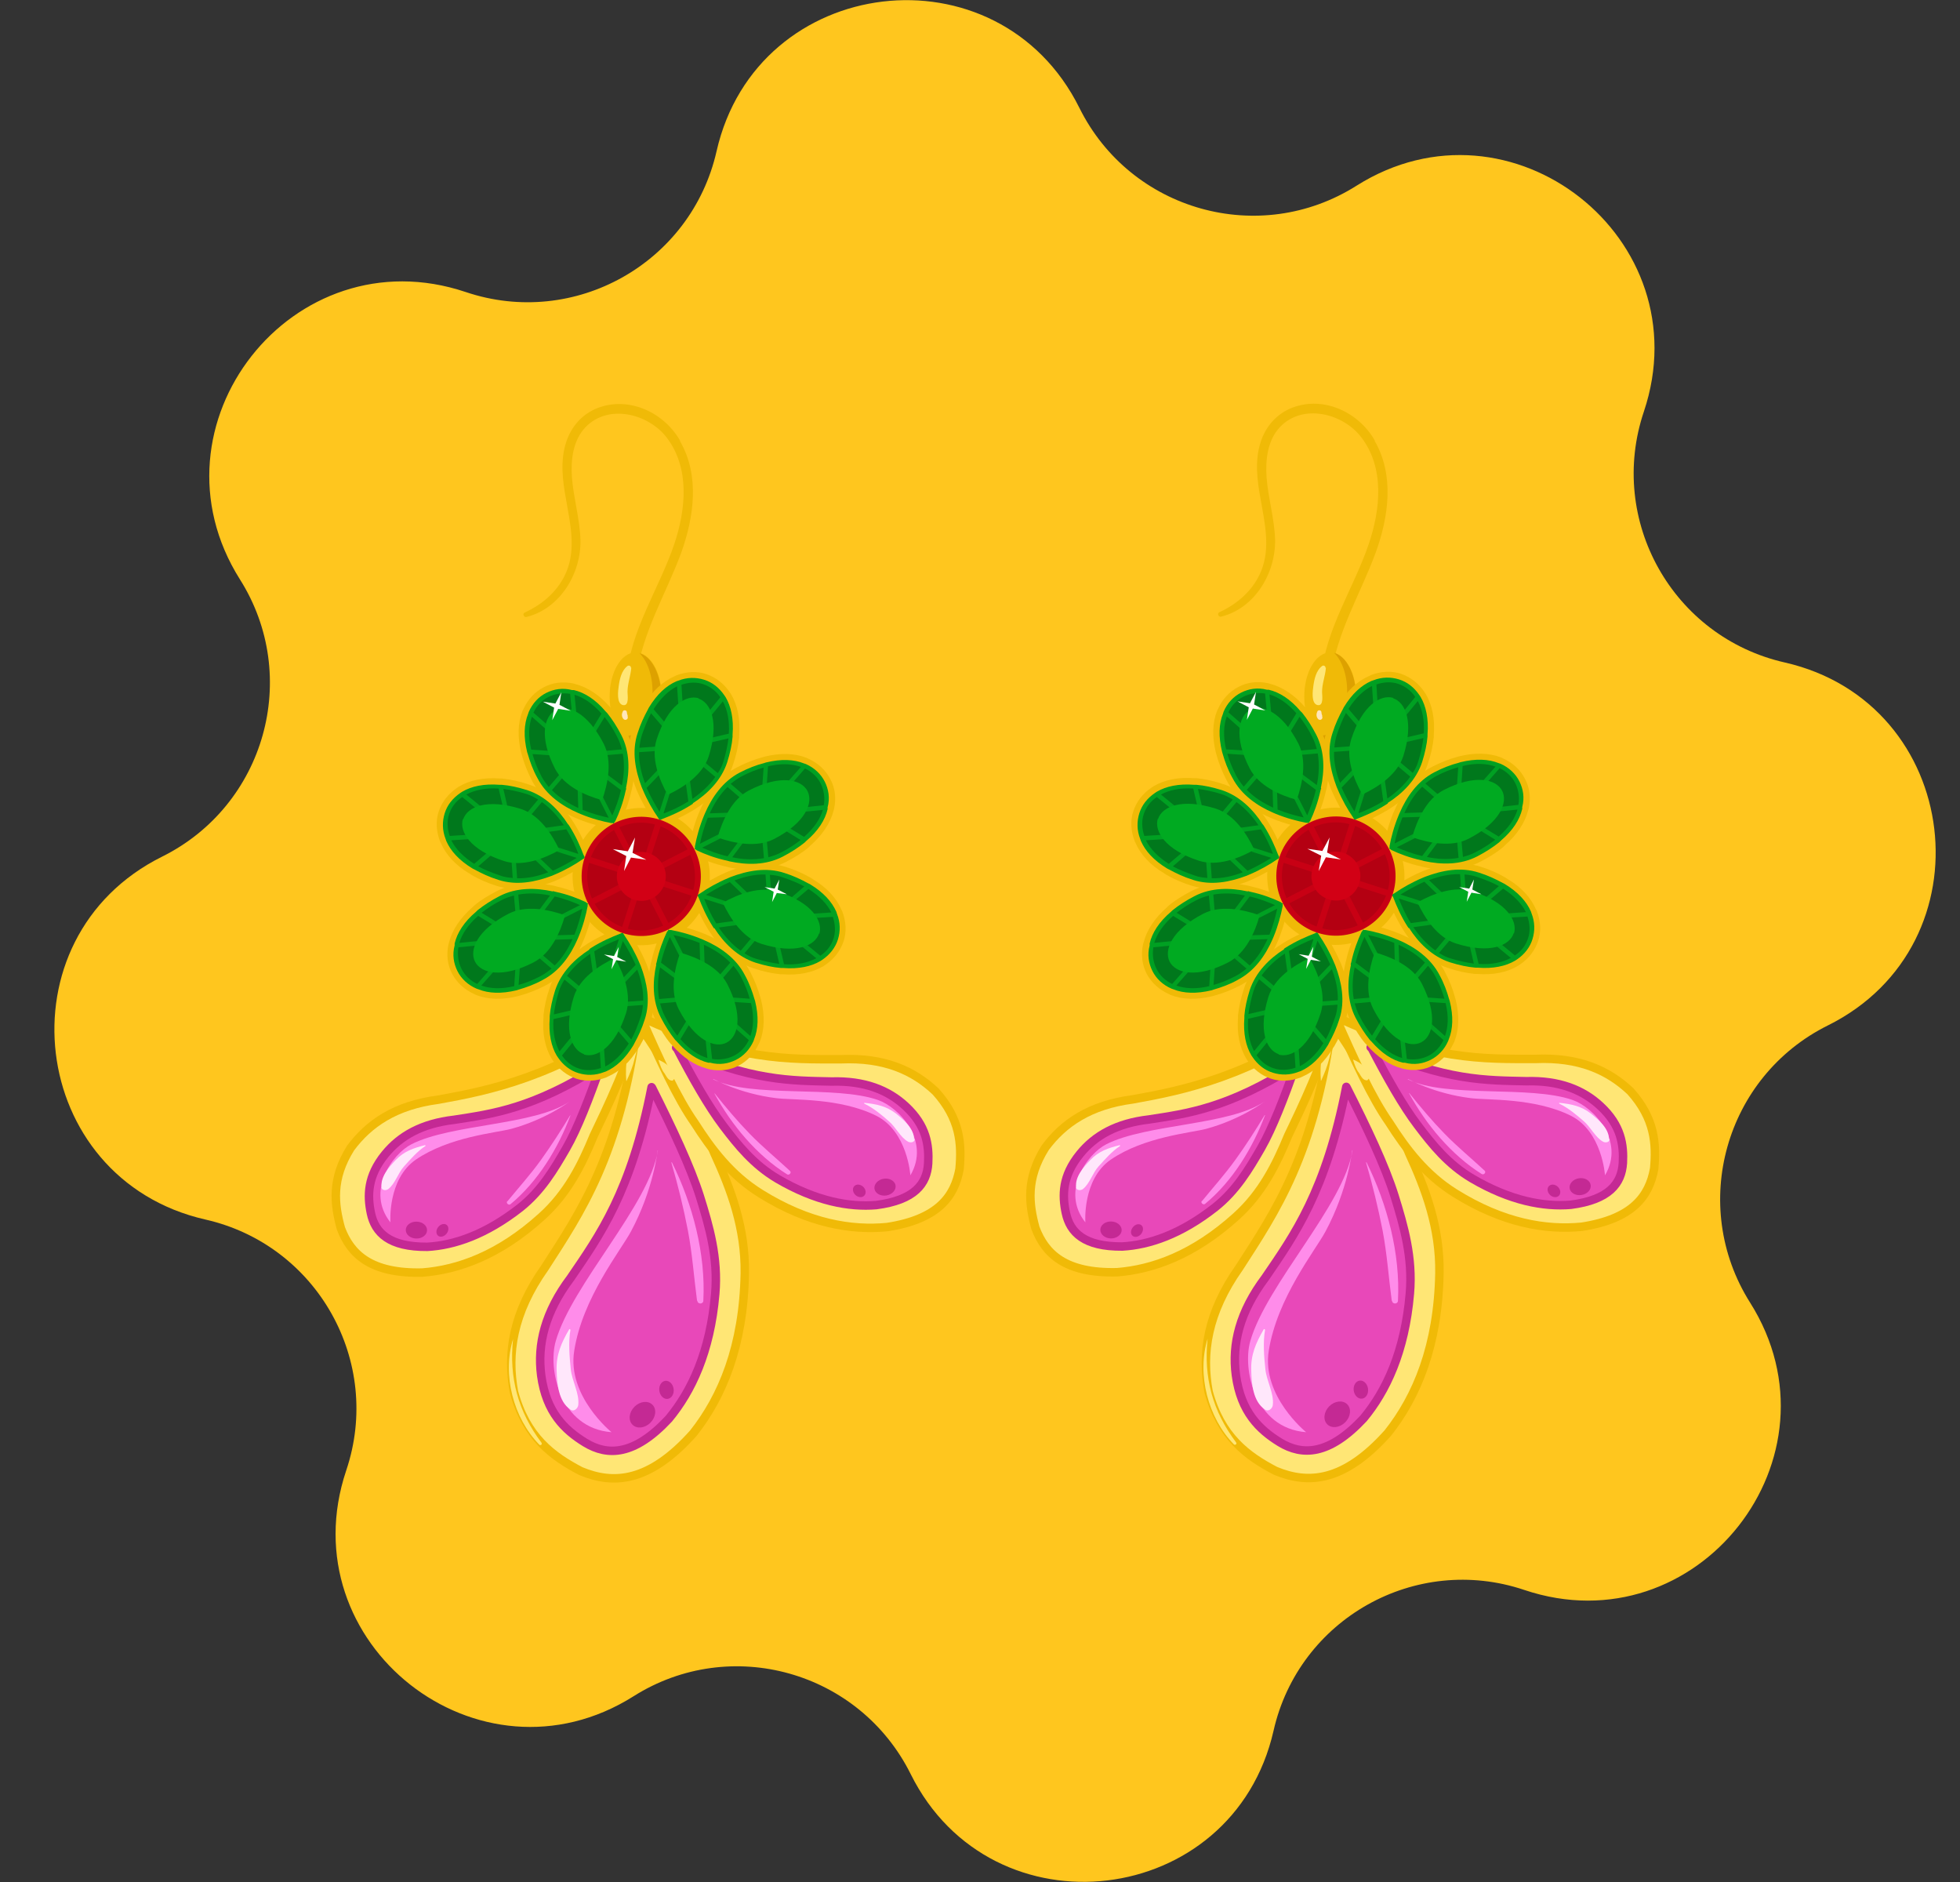 <svg width="25" height="24" viewBox="0 0 25 24" fill="none" xmlns="http://www.w3.org/2000/svg">
<rect x="0" y="0" width="25" height="24" fill="#333333" stroke="none"/>
<g clip-path="url(#clip0_584_24530)">
<path d="M19.444 20.276C18.055 19.808 16.567 20.644 16.244 22.072C15.727 24.34 12.652 24.708 11.616 22.624C10.963 21.312 9.32 20.848 8.08 21.632C6.112 22.872 3.676 20.956 4.416 18.752C4.884 17.364 4.048 15.876 2.62 15.552C0.352 15.036 -0.016 11.96 2.068 10.924C3.38 10.272 3.844 8.628 3.06 7.388C1.82 5.42 3.736 2.984 5.94 3.724C7.328 4.192 8.816 3.356 9.14 1.928C9.656 -0.34 12.732 -0.708 13.768 1.376C14.419 2.688 16.064 3.152 17.303 2.368C19.271 1.128 21.707 3.044 20.968 5.248C20.5 6.636 21.335 8.124 22.764 8.448C25.032 8.964 25.399 12.04 23.316 13.076C22.003 13.728 21.54 15.372 22.323 16.612C23.564 18.58 21.648 21.016 19.444 20.276Z" fill="#FFC61E"/>
<path d="M17.535 5.616C17.331 5.26 16.892 5.048 16.491 5.196C16.288 5.272 16.143 5.436 16.079 5.64C16.003 5.876 16.035 6.128 16.079 6.364C16.131 6.664 16.207 6.984 16.087 7.28C15.988 7.524 15.787 7.7 15.552 7.808C15.52 7.824 15.543 7.872 15.575 7.864C16.008 7.756 16.271 7.308 16.264 6.884C16.256 6.612 16.175 6.352 16.155 6.084C16.14 5.86 16.168 5.612 16.328 5.444C16.619 5.14 17.131 5.272 17.363 5.576C17.663 5.968 17.608 6.496 17.459 6.936C17.267 7.504 16.904 8.024 16.852 8.636C16.843 8.716 16.968 8.712 16.976 8.636C17.047 8.068 17.352 7.576 17.547 7.048C17.712 6.592 17.788 6.064 17.535 5.624V5.616Z" fill="#F0BA07"/>
<path d="M17.299 8.884C17.299 9.196 17.151 9.448 16.968 9.448C16.784 9.448 16.636 9.196 16.636 8.884C16.636 8.572 16.784 8.32 16.968 8.32C17.151 8.32 17.299 8.572 17.299 8.884Z" fill="#F0BA07"/>
<path d="M17.015 8.324C17.116 8.42 17.183 8.604 17.183 8.816C17.183 9.128 17.035 9.38 16.852 9.38C16.835 9.38 16.82 9.38 16.803 9.376C16.852 9.42 16.907 9.448 16.963 9.448C17.148 9.448 17.296 9.196 17.296 8.884C17.296 8.6 17.172 8.364 17.012 8.324H17.015Z" fill="#DDA100"/>
<path d="M16.907 8.516C16.907 8.488 16.875 8.48 16.86 8.496C16.788 8.552 16.764 8.66 16.752 8.748C16.744 8.804 16.72 8.976 16.808 8.992C16.887 9.004 16.863 8.868 16.863 8.824C16.863 8.716 16.904 8.62 16.912 8.516H16.907Z" fill="#FFE675"/>
<path d="M16.867 9.132C16.867 9.132 16.855 9.1 16.855 9.084C16.855 9.056 16.816 9.048 16.803 9.072C16.788 9.104 16.788 9.136 16.808 9.164C16.82 9.18 16.835 9.184 16.852 9.176C16.867 9.168 16.872 9.148 16.863 9.132H16.867Z" fill="#FFE6BA"/>
<path d="M16.992 13.04C16.768 14.728 16.264 15.456 15.808 16.164C15.4 16.74 15.324 17.26 15.416 17.748C15.572 18.324 15.908 18.568 16.268 18.756C16.688 18.932 17.144 18.9 17.704 18.272C18.068 17.812 18.344 17.164 18.36 16.232C18.368 15.656 18.184 15.164 17.972 14.704C17.792 14.252 17.404 13.652 16.996 13.04H16.992Z" fill="#FFE675" stroke="#F0BA07" stroke-width="0.108" stroke-linecap="round" stroke-linejoin="round"/>
<path d="M15.768 18.396C15.467 17.996 15.351 17.568 15.403 17.072C15.264 17.528 15.408 18.08 15.739 18.42C15.752 18.432 15.78 18.416 15.768 18.4V18.396Z" fill="#FFE675"/>
<path d="M17.032 12.964C15.944 13.732 15.095 13.904 14.447 14.02C13.899 14.092 13.563 14.324 13.332 14.636C13.084 15.032 13.123 15.352 13.207 15.66C13.332 15.992 13.591 16.24 14.248 16.224C14.704 16.188 15.223 16.004 15.764 15.516C16.099 15.216 16.279 14.848 16.431 14.48C16.596 14.136 16.895 13.52 17.032 12.96V12.964Z" fill="#FFE675" stroke="#F0BA07" stroke-width="0.108" stroke-linecap="round" stroke-linejoin="round"/>
<path d="M17.032 12.964C18.235 13.528 18.927 13.504 19.587 13.504C20.14 13.48 20.512 13.648 20.796 13.916C21.108 14.264 21.128 14.584 21.099 14.904C21.035 15.256 20.823 15.544 20.175 15.644C19.72 15.688 19.175 15.6 18.559 15.216C18.18 14.98 17.931 14.648 17.72 14.316C17.5 14.004 17.267 13.5 17.035 12.968L17.032 12.964Z" fill="#FFE675" stroke="#F0BA07" stroke-width="0.108" stroke-linecap="round" stroke-linejoin="round"/>
<path d="M17.172 13.86C16.912 15.196 16.508 15.752 16.14 16.292C15.812 16.728 15.711 17.14 15.764 17.536C15.828 18.008 16.064 18.232 16.323 18.392C16.611 18.568 16.951 18.56 17.392 18.088C17.68 17.74 17.919 17.24 17.983 16.496C18.023 16.036 17.907 15.636 17.788 15.252C17.668 14.868 17.436 14.38 17.175 13.864L17.172 13.86Z" fill="#E848B9" stroke="#C42994" stroke-width="0.108" stroke-linecap="round" stroke-linejoin="round"/>
<path d="M17.159 18.137C17.229 18.066 17.24 17.963 17.183 17.907C17.126 17.852 17.024 17.864 16.954 17.934C16.884 18.005 16.873 18.108 16.93 18.164C16.987 18.22 17.089 18.207 17.159 18.137Z" fill="#C42994"/>
<path d="M17.374 17.836C17.425 17.829 17.458 17.772 17.449 17.708C17.44 17.645 17.392 17.599 17.342 17.606C17.292 17.613 17.258 17.671 17.267 17.734C17.276 17.797 17.324 17.843 17.374 17.836Z" fill="#C42994"/>
<path d="M17.252 14.668C17.143 15.368 16.155 16.376 15.947 17.104C15.848 17.452 15.995 18.212 16.66 18.264C16.66 18.264 16.091 17.804 16.183 17.228C16.288 16.552 16.779 15.944 16.907 15.704C17.195 15.168 17.247 14.672 17.247 14.672L17.252 14.668Z" fill="#FF8CEA"/>
<path d="M17.752 16.588C17.712 16.288 17.692 15.992 17.636 15.696C17.579 15.404 17.508 15.112 17.424 14.824C17.424 14.824 17.427 14.82 17.431 14.824C17.695 15.356 17.863 15.992 17.831 16.588C17.831 16.632 17.759 16.636 17.756 16.588H17.752Z" fill="#FF8CEA"/>
<path d="M16.131 17.972C15.983 17.872 15.963 17.644 15.96 17.48C15.951 17.276 16.02 17.124 16.119 16.952C16.123 16.944 16.136 16.952 16.136 16.96C16.108 17.116 16.123 17.3 16.14 17.46C16.155 17.612 16.252 17.768 16.235 17.916C16.232 17.96 16.18 18.008 16.136 17.976L16.131 17.972Z" fill="#FFE7FB"/>
<path d="M16.532 13.584C15.659 14.136 15.148 14.2 14.655 14.276C14.243 14.324 13.967 14.48 13.775 14.716C13.547 14.996 13.547 15.244 13.595 15.468C13.648 15.716 13.828 15.9 14.316 15.896C14.655 15.876 15.056 15.744 15.499 15.396C15.771 15.18 15.931 14.908 16.084 14.644C16.235 14.38 16.38 13.996 16.527 13.588L16.532 13.584Z" fill="#E848B9" stroke="#C42994" stroke-width="0.108" stroke-linecap="round" stroke-linejoin="round"/>
<path d="M14.307 15.688C14.308 15.628 14.248 15.578 14.173 15.577C14.098 15.575 14.036 15.622 14.035 15.682C14.034 15.741 14.093 15.791 14.168 15.793C14.243 15.794 14.306 15.747 14.307 15.688Z" fill="#C42994"/>
<path d="M14.556 15.735C14.586 15.697 14.587 15.647 14.558 15.624C14.528 15.6 14.48 15.612 14.45 15.65C14.419 15.688 14.418 15.738 14.448 15.761C14.477 15.784 14.526 15.773 14.556 15.735Z" fill="#C42994"/>
<path d="M16.128 14.048C15.684 14.352 14.62 14.332 14.111 14.592C13.867 14.716 13.527 15.192 13.844 15.588C13.844 15.588 13.803 15.04 14.168 14.788C14.595 14.496 15.184 14.448 15.383 14.396C15.828 14.276 16.128 14.048 16.128 14.048Z" fill="#FF8CEA"/>
<path d="M15.332 15.316C15.476 15.14 15.627 14.972 15.759 14.788C15.892 14.604 16.015 14.412 16.131 14.22H16.136C15.979 14.64 15.72 15.064 15.371 15.352C15.348 15.372 15.307 15.336 15.332 15.312V15.316Z" fill="#FF8CEA"/>
<path d="M13.727 15.144C13.707 15.012 13.819 14.884 13.908 14.792C14.015 14.68 14.136 14.64 14.28 14.604C14.287 14.604 14.291 14.612 14.284 14.616C14.184 14.68 14.091 14.788 14.011 14.876C13.935 14.96 13.899 15.096 13.812 15.164C13.784 15.184 13.732 15.184 13.723 15.14L13.727 15.144Z" fill="#FFE7FB"/>
<path d="M17.483 13.356C18.436 13.788 18.963 13.776 19.468 13.788C19.887 13.776 20.188 13.896 20.412 14.104C20.68 14.352 20.712 14.6 20.7 14.832C20.683 15.092 20.527 15.3 20.035 15.364C19.692 15.392 19.267 15.316 18.776 15.028C18.471 14.848 18.271 14.6 18.084 14.352C17.895 14.104 17.692 13.744 17.488 13.352L17.483 13.356Z" fill="#E848B9" stroke="#C42994" stroke-width="0.108" stroke-linecap="round" stroke-linejoin="round"/>
<path d="M20.173 15.239C20.247 15.227 20.299 15.169 20.289 15.111C20.28 15.052 20.212 15.014 20.138 15.026C20.064 15.038 20.011 15.096 20.021 15.155C20.031 15.213 20.099 15.251 20.173 15.239Z" fill="#C42994"/>
<path d="M19.885 15.247C19.912 15.218 19.905 15.167 19.87 15.134C19.835 15.101 19.784 15.097 19.756 15.126C19.729 15.155 19.736 15.205 19.771 15.239C19.807 15.272 19.857 15.276 19.885 15.247Z" fill="#C42994"/>
<path d="M17.956 13.764C18.444 14.008 19.512 13.836 20.06 14.028C20.324 14.12 20.732 14.548 20.472 14.988C20.472 14.988 20.436 14.428 20.036 14.228C19.568 13.996 18.968 14.032 18.76 14.004C18.296 13.948 17.96 13.76 17.96 13.76L17.956 13.764Z" fill="#FF8CEA"/>
<path d="M18.936 14.928C18.768 14.772 18.588 14.624 18.428 14.46C18.268 14.296 18.12 14.12 17.976 13.94H17.972C18.188 14.34 18.512 14.728 18.9 14.972C18.928 14.988 18.96 14.948 18.936 14.928Z" fill="#FF8CEA"/>
<path d="M20.523 14.528C20.523 14.392 20.392 14.28 20.291 14.2C20.168 14.104 20.044 14.08 19.892 14.064C19.884 14.064 19.884 14.072 19.892 14.076C20.003 14.128 20.111 14.22 20.203 14.3C20.291 14.376 20.348 14.504 20.448 14.56C20.48 14.576 20.532 14.568 20.532 14.524L20.523 14.528Z" fill="#FFE7FB"/>
<path d="M16.988 13.216C16.988 13.216 16.956 13.184 16.939 13.204C16.88 13.28 16.875 13.376 16.86 13.468C16.843 13.572 16.84 13.672 16.848 13.78C16.848 13.78 16.848 13.784 16.852 13.78C16.895 13.684 16.931 13.596 16.956 13.492C16.976 13.4 17.015 13.308 16.983 13.216H16.988Z" fill="#FFE675"/>
<path d="M17.436 13.78C17.436 13.78 17.468 13.752 17.468 13.736C17.468 13.656 17.424 13.632 17.392 13.596C17.352 13.556 17.308 13.532 17.259 13.512C17.259 13.512 17.259 13.512 17.259 13.516C17.279 13.58 17.299 13.64 17.335 13.684C17.363 13.728 17.387 13.784 17.444 13.776L17.436 13.78Z" fill="#FFE675"/>
<path d="M17.872 11.44C17.724 11.9 17.232 12.156 16.772 12.008C16.312 11.86 16.06 11.368 16.204 10.908C16.348 10.448 16.844 10.196 17.304 10.34C17.764 10.484 18.02 10.98 17.872 11.44Z" fill="#F0BA07"/>
<path d="M17.192 10.46C17.136 10.376 17.056 10.244 16.988 10.088L16.976 10.06C16.868 9.788 16.852 9.544 16.92 9.328C16.956 9.212 17.004 9.104 17.06 9.008L17.076 8.984C17.18 8.808 17.316 8.684 17.464 8.62L17.488 8.608C17.616 8.56 17.748 8.552 17.868 8.592C17.988 8.632 18.092 8.712 18.168 8.824L18.184 8.848C18.268 8.988 18.304 9.168 18.288 9.372V9.4C18.276 9.512 18.252 9.624 18.212 9.74C18.144 9.956 17.984 10.148 17.74 10.304L17.716 10.32C17.572 10.408 17.428 10.472 17.332 10.504L17.244 10.536L17.192 10.46Z" fill="#F0BA07"/>
<path d="M17.836 8.692C18.108 8.78 18.3 9.128 18.112 9.708C17.988 10.096 17.564 10.312 17.284 10.412C17.116 10.168 16.896 9.744 17.02 9.356C17.208 8.772 17.564 8.6 17.836 8.688V8.692Z" fill="url(#paint0_radial_584_24530)"/>
<path d="M17.7 10.24C17.888 10.12 18.064 9.948 18.14 9.716C18.176 9.6 18.2 9.492 18.208 9.392V9.364C18.224 9.164 18.188 9.004 18.12 8.888L18.104 8.864C18.036 8.764 17.948 8.696 17.844 8.664C17.74 8.632 17.628 8.632 17.516 8.676L17.492 8.684C17.364 8.74 17.244 8.848 17.14 9.02L17.128 9.044C17.08 9.132 17.032 9.232 16.996 9.348C16.92 9.58 16.968 9.82 17.048 10.032L17.06 10.06C17.12 10.204 17.192 10.328 17.256 10.42L17.268 10.44L17.276 10.452H17.288L17.312 10.44C17.416 10.4 17.548 10.344 17.68 10.26L17.704 10.244L17.7 10.24ZM17.328 10.364L17.408 10.112L17.356 10.096L17.276 10.348C17.224 10.264 17.164 10.16 17.112 10.044L17.292 9.856L17.252 9.816L17.092 9.984C17.044 9.86 17.012 9.724 17.016 9.588L17.244 9.572V9.516L17.02 9.532C17.024 9.476 17.036 9.42 17.052 9.368C17.088 9.264 17.124 9.172 17.168 9.092L17.316 9.264L17.36 9.228L17.2 9.04C17.292 8.896 17.396 8.8 17.5 8.748L17.516 8.984H17.572L17.556 8.728C17.652 8.696 17.748 8.692 17.832 8.72C17.916 8.748 17.996 8.804 18.052 8.888L17.892 9.084L17.936 9.12L18.084 8.94C18.14 9.044 18.172 9.184 18.16 9.352L17.92 9.408L17.932 9.464L18.156 9.412C18.144 9.5 18.124 9.6 18.092 9.704C18.076 9.76 18.052 9.808 18.02 9.856L17.848 9.712L17.812 9.756L17.988 9.904C17.908 10.016 17.804 10.108 17.696 10.184L17.664 9.952L17.608 9.96L17.644 10.216C17.536 10.284 17.428 10.332 17.336 10.368L17.328 10.364Z" fill="#00A022"/>
<path d="M17.768 8.904C17.928 8.956 18.036 9.208 17.9 9.64C17.824 9.876 17.58 10.036 17.376 10.132C17.264 9.932 17.16 9.66 17.236 9.424C17.376 8.992 17.612 8.852 17.772 8.9L17.768 8.904Z" fill="#00AA21"/>
<path d="M17.651 10.776C17.672 10.676 17.707 10.524 17.771 10.368L17.784 10.34C17.899 10.072 18.059 9.884 18.264 9.78C18.372 9.724 18.483 9.68 18.587 9.652L18.616 9.644C18.811 9.596 18.995 9.6 19.148 9.66L19.172 9.672C19.296 9.728 19.392 9.816 19.451 9.932C19.512 10.044 19.527 10.176 19.5 10.308L19.491 10.336C19.451 10.492 19.348 10.648 19.195 10.78L19.175 10.8C19.091 10.872 18.991 10.932 18.884 10.988C18.68 11.092 18.436 11.116 18.151 11.056L18.123 11.048C17.959 11.012 17.816 10.952 17.724 10.908L17.64 10.868L17.655 10.776H17.651Z" fill="#F0BA07"/>
<path d="M19.36 9.98C19.492 10.232 19.38 10.616 18.836 10.896C18.472 11.084 18.02 10.936 17.752 10.808C17.808 10.516 17.948 10.06 18.312 9.876C18.856 9.596 19.232 9.728 19.36 9.98Z" fill="url(#paint1_radial_584_24530)"/>
<path d="M18.164 10.98C18.384 11.028 18.628 11.032 18.844 10.92C18.952 10.864 19.044 10.804 19.124 10.74L19.144 10.72C19.296 10.592 19.384 10.452 19.416 10.316V10.292C19.448 10.172 19.428 10.06 19.38 9.964C19.332 9.868 19.248 9.788 19.14 9.74L19.116 9.732C18.988 9.68 18.824 9.672 18.628 9.72L18.604 9.728C18.508 9.752 18.404 9.792 18.296 9.848C18.08 9.96 17.94 10.164 17.852 10.368L17.84 10.396C17.78 10.54 17.744 10.68 17.724 10.788V10.812L17.716 10.824H17.728L17.748 10.84C17.848 10.888 17.984 10.94 18.136 10.972L18.164 10.98ZM17.812 10.808L18.048 10.688L18.024 10.636L17.788 10.756C17.808 10.66 17.84 10.544 17.888 10.424L18.148 10.416V10.36L17.912 10.368C17.968 10.248 18.04 10.128 18.14 10.032L18.312 10.18L18.348 10.136L18.18 9.992C18.224 9.956 18.268 9.924 18.32 9.896C18.42 9.844 18.512 9.808 18.6 9.784L18.584 10.012H18.64L18.656 9.768C18.824 9.728 18.964 9.736 19.076 9.776L18.92 9.952L18.96 9.988L19.128 9.796C19.22 9.84 19.288 9.908 19.328 9.988C19.368 10.068 19.384 10.164 19.368 10.264L19.116 10.292V10.348L19.356 10.324C19.324 10.436 19.244 10.556 19.116 10.668L18.904 10.54L18.876 10.588L19.072 10.708C19 10.764 18.916 10.82 18.82 10.868C18.768 10.896 18.716 10.912 18.66 10.928L18.64 10.708H18.584L18.604 10.94C18.468 10.964 18.328 10.956 18.2 10.928L18.34 10.74L18.296 10.708L18.14 10.916C18.016 10.888 17.904 10.844 17.812 10.804V10.808Z" fill="#00A022"/>
<path d="M19.16 10.084C19.236 10.232 19.136 10.488 18.732 10.696C18.512 10.808 18.228 10.752 18.012 10.676C18.076 10.456 18.192 10.192 18.412 10.076C18.816 9.868 19.084 9.936 19.16 10.084Z" fill="#00AA21"/>
<path d="M17.752 11.324C17.835 11.268 17.968 11.188 18.123 11.12L18.151 11.108C18.424 11 18.668 10.984 18.884 11.052C19 11.088 19.108 11.136 19.203 11.192L19.227 11.208C19.404 11.312 19.527 11.448 19.591 11.596L19.604 11.62C19.651 11.748 19.66 11.88 19.619 12C19.579 12.12 19.5 12.224 19.387 12.3L19.363 12.316C19.224 12.4 19.044 12.436 18.84 12.42H18.811C18.7 12.408 18.587 12.384 18.471 12.344C18.256 12.276 18.064 12.116 17.907 11.872L17.892 11.848C17.803 11.704 17.739 11.56 17.707 11.464L17.675 11.376L17.756 11.324H17.752Z" fill="#F0BA07"/>
<path d="M19.524 11.972C19.436 12.244 19.088 12.436 18.504 12.248C18.116 12.124 17.9 11.7 17.8 11.42C18.044 11.252 18.468 11.032 18.856 11.156C19.436 11.344 19.612 11.7 19.524 11.972Z" fill="url(#paint2_radial_584_24530)"/>
<path d="M17.971 11.832C18.091 12.02 18.264 12.196 18.495 12.272C18.611 12.308 18.72 12.332 18.82 12.34H18.848C19.047 12.356 19.207 12.32 19.323 12.252L19.348 12.236C19.448 12.168 19.515 12.08 19.547 11.976C19.579 11.872 19.579 11.76 19.535 11.648L19.527 11.624C19.471 11.496 19.363 11.376 19.192 11.272L19.168 11.26C19.079 11.212 18.98 11.164 18.863 11.128C18.631 11.052 18.392 11.1 18.18 11.18L18.151 11.192C18.008 11.252 17.884 11.324 17.791 11.388L17.771 11.4L17.759 11.408V11.42L17.771 11.444C17.811 11.548 17.867 11.68 17.951 11.812L17.968 11.836L17.971 11.832ZM17.848 11.46L18.099 11.54L18.116 11.488L17.863 11.408C17.948 11.356 18.052 11.296 18.168 11.244L18.355 11.424L18.395 11.384L18.227 11.224C18.352 11.176 18.488 11.144 18.623 11.148L18.64 11.376H18.695L18.68 11.152C18.735 11.156 18.791 11.164 18.843 11.184C18.948 11.22 19.04 11.256 19.119 11.3L18.948 11.448L18.983 11.492L19.172 11.332C19.316 11.424 19.412 11.528 19.463 11.632L19.227 11.648V11.704L19.483 11.688C19.515 11.784 19.52 11.88 19.491 11.964C19.463 12.052 19.407 12.128 19.323 12.184L19.128 12.024L19.091 12.068L19.271 12.216C19.168 12.272 19.027 12.304 18.86 12.292L18.803 12.052L18.747 12.064L18.799 12.288C18.712 12.276 18.611 12.256 18.508 12.224C18.451 12.208 18.404 12.184 18.355 12.152L18.5 11.98L18.456 11.944L18.308 12.12C18.195 12.04 18.104 11.936 18.027 11.824L18.259 11.792L18.252 11.736L17.995 11.772C17.927 11.664 17.88 11.556 17.843 11.464L17.848 11.46Z" fill="#00A022"/>
<path d="M19.308 11.9C19.256 12.06 19.003 12.168 18.572 12.032C18.335 11.956 18.175 11.712 18.079 11.508C18.279 11.396 18.552 11.292 18.788 11.368C19.22 11.508 19.36 11.744 19.311 11.904L19.308 11.9Z" fill="#00AA21"/>
<path d="M17.436 11.784C17.535 11.804 17.688 11.84 17.843 11.904L17.872 11.916C18.14 12.032 18.328 12.192 18.431 12.396C18.488 12.504 18.532 12.616 18.559 12.72L18.567 12.748C18.616 12.944 18.611 13.128 18.552 13.28L18.54 13.304C18.483 13.428 18.395 13.524 18.284 13.584C18.172 13.644 18.04 13.66 17.907 13.632L17.88 13.624C17.724 13.584 17.567 13.48 17.436 13.328L17.416 13.308C17.343 13.224 17.284 13.124 17.227 13.016C17.123 12.812 17.099 12.568 17.16 12.284L17.168 12.256C17.203 12.092 17.264 11.948 17.308 11.856L17.348 11.772L17.439 11.788L17.436 11.784Z" fill="#F0BA07"/>
<path d="M18.231 13.492C17.979 13.624 17.595 13.512 17.315 12.968C17.127 12.604 17.275 12.152 17.403 11.884C17.695 11.94 18.151 12.08 18.335 12.444C18.615 12.988 18.483 13.364 18.231 13.492Z" fill="url(#paint3_radial_584_24530)"/>
<path d="M17.232 12.3C17.183 12.52 17.18 12.764 17.291 12.98C17.348 13.088 17.407 13.18 17.471 13.26L17.491 13.28C17.623 13.432 17.759 13.52 17.895 13.552H17.919C18.04 13.584 18.151 13.564 18.247 13.516C18.343 13.468 18.424 13.384 18.471 13.276L18.48 13.252C18.532 13.124 18.54 12.96 18.491 12.764L18.483 12.74C18.456 12.644 18.419 12.54 18.36 12.432C18.247 12.216 18.044 12.076 17.84 11.988L17.811 11.976C17.668 11.916 17.527 11.88 17.419 11.86H17.395L17.384 11.852V11.864L17.367 11.884C17.32 11.984 17.267 12.12 17.235 12.272L17.227 12.3H17.232ZM17.404 11.948L17.523 12.184L17.572 12.16L17.451 11.924C17.547 11.944 17.663 11.976 17.784 12.024L17.791 12.284H17.848L17.84 12.048C17.959 12.104 18.079 12.176 18.175 12.276L18.027 12.448L18.072 12.484L18.215 12.316C18.252 12.36 18.284 12.404 18.311 12.456C18.363 12.556 18.399 12.648 18.424 12.736L18.195 12.72V12.776L18.439 12.792C18.48 12.96 18.471 13.1 18.431 13.212L18.256 13.056L18.22 13.096L18.412 13.264C18.367 13.356 18.299 13.424 18.22 13.464C18.14 13.504 18.044 13.52 17.944 13.504L17.916 13.252H17.86L17.884 13.492C17.771 13.46 17.651 13.38 17.54 13.252L17.668 13.04L17.619 13.012L17.5 13.208C17.444 13.136 17.387 13.052 17.34 12.956C17.311 12.904 17.296 12.852 17.279 12.796L17.5 12.776V12.72L17.267 12.74C17.244 12.604 17.252 12.464 17.279 12.336L17.468 12.476L17.5 12.432L17.291 12.276C17.32 12.152 17.363 12.04 17.404 11.948Z" fill="#00A022"/>
<path d="M18.128 13.292C17.98 13.368 17.724 13.268 17.515 12.864C17.404 12.644 17.459 12.36 17.535 12.144C17.756 12.208 18.02 12.324 18.136 12.544C18.343 12.948 18.276 13.216 18.128 13.292Z" fill="#00AA21"/>
<path d="M16.887 11.888C16.944 11.972 17.023 12.104 17.091 12.26L17.104 12.288C17.212 12.56 17.227 12.804 17.16 13.02C17.123 13.136 17.076 13.244 17.02 13.34L17.003 13.364C16.899 13.54 16.764 13.664 16.616 13.728L16.591 13.74C16.463 13.788 16.331 13.796 16.212 13.756C16.091 13.716 15.988 13.636 15.912 13.524L15.896 13.5C15.812 13.36 15.775 13.18 15.791 12.976V12.948C15.803 12.836 15.828 12.724 15.867 12.608C15.935 12.392 16.096 12.2 16.34 12.044L16.363 12.028C16.508 11.94 16.651 11.876 16.747 11.844L16.835 11.812L16.887 11.892V11.888Z" fill="#F0BA07"/>
<path d="M16.244 13.656C15.972 13.568 15.78 13.22 15.968 12.636C16.092 12.248 16.516 12.032 16.796 11.932C16.964 12.176 17.184 12.6 17.06 12.988C16.872 13.568 16.516 13.744 16.244 13.656Z" fill="url(#paint4_radial_584_24530)"/>
<path d="M16.38 12.104C16.192 12.224 16.016 12.396 15.94 12.628C15.904 12.744 15.88 12.852 15.872 12.952V12.98C15.856 13.18 15.892 13.34 15.96 13.456L15.976 13.48C16.044 13.58 16.132 13.648 16.236 13.68C16.34 13.712 16.452 13.712 16.564 13.668L16.588 13.66C16.716 13.604 16.836 13.496 16.94 13.324L16.952 13.3C17 13.212 17.048 13.112 17.084 12.996C17.16 12.764 17.112 12.524 17.032 12.312L17.02 12.284C16.96 12.14 16.888 12.016 16.824 11.924L16.812 11.904L16.804 11.892H16.792L16.768 11.904C16.664 11.944 16.532 12 16.4 12.084L16.376 12.1L16.38 12.104ZM16.752 11.98L16.672 12.232L16.724 12.248L16.804 11.996C16.856 12.08 16.916 12.184 16.968 12.3L16.788 12.488L16.828 12.528L16.988 12.36C17.036 12.484 17.068 12.62 17.064 12.756L16.836 12.772V12.828L17.06 12.812C17.056 12.868 17.048 12.924 17.028 12.976C16.992 13.08 16.956 13.172 16.912 13.252L16.764 13.08L16.72 13.116L16.88 13.304C16.788 13.448 16.684 13.544 16.58 13.596L16.564 13.36H16.508L16.524 13.616C16.428 13.648 16.332 13.652 16.248 13.624C16.16 13.596 16.084 13.54 16.028 13.456L16.188 13.26L16.144 13.224L15.996 13.404C15.94 13.3 15.908 13.16 15.92 12.992L16.16 12.936L16.148 12.88L15.924 12.932C15.936 12.844 15.956 12.744 15.988 12.64C16.004 12.584 16.032 12.536 16.06 12.488L16.232 12.632L16.268 12.588L16.092 12.44C16.172 12.328 16.276 12.236 16.388 12.16L16.42 12.392L16.476 12.384L16.44 12.128C16.548 12.06 16.656 12.012 16.748 11.976L16.752 11.98Z" fill="#00A022"/>
<path d="M16.312 13.444C16.152 13.392 16.044 13.14 16.18 12.708C16.256 12.472 16.5 12.312 16.704 12.216C16.816 12.416 16.92 12.688 16.844 12.924C16.704 13.356 16.468 13.496 16.308 13.448L16.312 13.444Z" fill="#00AA21"/>
<path d="M16.427 11.572C16.407 11.672 16.372 11.824 16.308 11.98L16.296 12.008C16.18 12.276 16.02 12.464 15.816 12.568C15.707 12.624 15.595 12.668 15.492 12.696L15.463 12.704C15.268 12.752 15.084 12.748 14.931 12.688L14.908 12.676C14.784 12.62 14.688 12.532 14.627 12.42C14.568 12.308 14.552 12.176 14.579 12.044L14.588 12.016C14.627 11.86 14.732 11.704 14.883 11.572L14.903 11.552C14.988 11.48 15.088 11.42 15.195 11.364C15.399 11.26 15.643 11.236 15.928 11.296L15.956 11.304C16.119 11.34 16.264 11.4 16.355 11.444L16.439 11.484L16.424 11.576L16.427 11.572Z" fill="#F0BA07"/>
<path d="M14.72 12.364C14.588 12.112 14.7 11.728 15.243 11.448C15.607 11.26 16.059 11.408 16.328 11.536C16.271 11.828 16.131 12.284 15.768 12.468C15.223 12.748 14.848 12.616 14.72 12.364Z" fill="url(#paint5_radial_584_24530)"/>
<path d="M15.915 11.368C15.695 11.32 15.451 11.316 15.236 11.428C15.127 11.484 15.036 11.544 14.956 11.608L14.935 11.628C14.784 11.756 14.695 11.896 14.664 12.032V12.056C14.632 12.176 14.652 12.288 14.7 12.384C14.748 12.48 14.832 12.56 14.944 12.608L14.967 12.616C15.095 12.668 15.259 12.676 15.456 12.628L15.479 12.62C15.575 12.592 15.68 12.556 15.787 12.496C16.003 12.384 16.143 12.18 16.232 11.976L16.244 11.948C16.303 11.804 16.34 11.664 16.36 11.556V11.532L16.367 11.52H16.355L16.335 11.504C16.235 11.456 16.099 11.404 15.947 11.372L15.919 11.364L15.915 11.368ZM16.267 11.54L16.032 11.66L16.055 11.708L16.291 11.588C16.271 11.684 16.239 11.8 16.192 11.92L15.931 11.928V11.984L16.168 11.976C16.111 12.096 16.04 12.216 15.94 12.312L15.768 12.164L15.732 12.208L15.899 12.352C15.855 12.388 15.812 12.42 15.759 12.448C15.659 12.5 15.568 12.536 15.479 12.56L15.495 12.332H15.44L15.424 12.576C15.255 12.616 15.116 12.608 15.004 12.568L15.159 12.392L15.12 12.356L14.951 12.548C14.86 12.504 14.791 12.436 14.752 12.356C14.711 12.276 14.695 12.18 14.711 12.08L14.963 12.056V12L14.723 12.024C14.755 11.912 14.835 11.792 14.963 11.68L15.175 11.808L15.204 11.76L15.008 11.64C15.079 11.584 15.164 11.528 15.259 11.48C15.312 11.452 15.364 11.436 15.419 11.42L15.44 11.64H15.495L15.476 11.408C15.611 11.384 15.752 11.392 15.88 11.42L15.739 11.608L15.784 11.64L15.94 11.432C16.064 11.46 16.175 11.504 16.267 11.544V11.54Z" fill="#00A022"/>
<path d="M14.919 12.264C14.844 12.116 14.944 11.86 15.348 11.652C15.568 11.54 15.851 11.596 16.067 11.672C16.008 11.892 15.887 12.156 15.668 12.272C15.264 12.48 14.995 12.412 14.919 12.264Z" fill="#00AA21"/>
<path d="M16.323 11.02C16.239 11.076 16.108 11.156 15.951 11.224L15.924 11.236C15.652 11.344 15.408 11.36 15.191 11.292C15.075 11.256 14.967 11.208 14.871 11.152L14.848 11.136C14.671 11.032 14.547 10.896 14.483 10.748L14.472 10.724C14.424 10.596 14.415 10.464 14.456 10.344C14.495 10.224 14.575 10.12 14.688 10.044L14.711 10.028C14.851 9.944 15.031 9.908 15.236 9.924H15.264C15.376 9.936 15.488 9.96 15.604 10C15.819 10.068 16.012 10.228 16.168 10.472L16.183 10.496C16.271 10.64 16.335 10.784 16.367 10.88L16.399 10.968L16.32 11.02H16.323Z" fill="#F0BA07"/>
<path d="M14.556 10.376C14.644 10.104 14.992 9.912 15.576 10.1C15.964 10.224 16.18 10.648 16.28 10.928C16.036 11.096 15.612 11.316 15.224 11.192C14.64 11.004 14.468 10.648 14.556 10.376Z" fill="url(#paint6_radial_584_24530)"/>
<path d="M16.108 10.516C15.988 10.328 15.816 10.152 15.584 10.076C15.468 10.04 15.36 10.016 15.26 10.008H15.232C15.032 9.992 14.872 10.028 14.756 10.096L14.732 10.112C14.632 10.18 14.564 10.268 14.532 10.372C14.5 10.476 14.5 10.588 14.544 10.7L14.552 10.724C14.608 10.852 14.716 10.972 14.888 11.076L14.912 11.088C15 11.136 15.1 11.184 15.216 11.22C15.448 11.296 15.688 11.248 15.9 11.168L15.928 11.156C16.072 11.096 16.196 11.024 16.288 10.96L16.308 10.948L16.316 10.94V10.928L16.304 10.904C16.264 10.8 16.208 10.668 16.124 10.536L16.108 10.512V10.516ZM16.232 10.888L15.98 10.808L15.964 10.86L16.216 10.94C16.132 10.992 16.028 11.052 15.912 11.104L15.724 10.924L15.684 10.964L15.852 11.124C15.728 11.172 15.592 11.204 15.456 11.2L15.44 10.972H15.384L15.4 11.196C15.344 11.192 15.288 11.184 15.236 11.164C15.132 11.128 15.04 11.092 14.96 11.048L15.132 10.9L15.096 10.856L14.908 11.016C14.764 10.924 14.668 10.82 14.616 10.716L14.852 10.7V10.644L14.596 10.66C14.564 10.564 14.56 10.468 14.588 10.384C14.616 10.296 14.672 10.22 14.756 10.164L14.952 10.324L14.988 10.28L14.808 10.132C14.912 10.076 15.052 10.044 15.22 10.056L15.276 10.296L15.332 10.284L15.28 10.06C15.368 10.072 15.468 10.092 15.572 10.124C15.628 10.14 15.676 10.168 15.724 10.196L15.58 10.368L15.624 10.404L15.772 10.228C15.884 10.308 15.976 10.412 16.052 10.524L15.82 10.556L15.828 10.612L16.084 10.576C16.152 10.684 16.2 10.792 16.236 10.884L16.232 10.888Z" fill="#00A022"/>
<path d="M14.771 10.444C14.823 10.284 15.075 10.176 15.508 10.312C15.743 10.388 15.903 10.632 15.999 10.836C15.8 10.948 15.527 11.052 15.291 10.976C14.86 10.836 14.72 10.6 14.768 10.44L14.771 10.444Z" fill="#00AA21"/>
<path d="M16.64 10.56C16.54 10.54 16.388 10.504 16.232 10.44L16.204 10.428C15.936 10.312 15.748 10.152 15.644 9.948C15.588 9.84 15.544 9.728 15.516 9.624L15.508 9.596C15.46 9.4 15.464 9.216 15.524 9.064L15.536 9.04C15.592 8.916 15.68 8.82 15.796 8.76C15.908 8.7 16.04 8.684 16.172 8.712L16.2 8.72C16.356 8.76 16.512 8.864 16.644 9.016L16.664 9.036C16.736 9.12 16.796 9.22 16.852 9.328C16.956 9.532 16.98 9.776 16.92 10.06L16.912 10.088C16.876 10.252 16.816 10.396 16.772 10.488L16.732 10.572L16.64 10.556V10.56Z" fill="#F0BA07"/>
<path d="M15.848 8.856C16.099 8.724 16.483 8.836 16.764 9.38C16.951 9.744 16.803 10.196 16.675 10.464C16.384 10.408 15.928 10.268 15.743 9.904C15.463 9.36 15.595 8.984 15.848 8.856Z" fill="url(#paint7_radial_584_24530)"/>
<path d="M16.848 10.048C16.895 9.828 16.899 9.584 16.788 9.368C16.732 9.26 16.672 9.168 16.608 9.088L16.587 9.068C16.459 8.916 16.32 8.828 16.183 8.796H16.16C16.04 8.764 15.928 8.784 15.832 8.832C15.736 8.88 15.655 8.964 15.607 9.076L15.6 9.1C15.547 9.228 15.54 9.392 15.588 9.588L15.595 9.612C15.623 9.708 15.659 9.812 15.72 9.92C15.832 10.136 16.035 10.276 16.239 10.364L16.267 10.376C16.412 10.436 16.552 10.472 16.66 10.492H16.683L16.695 10.5V10.488L16.712 10.468C16.759 10.368 16.811 10.232 16.843 10.08L16.852 10.052L16.848 10.048ZM16.675 10.4L16.555 10.164L16.508 10.188L16.628 10.424C16.532 10.404 16.416 10.372 16.296 10.324L16.288 10.064H16.232L16.239 10.3C16.119 10.244 15.999 10.172 15.903 10.072L16.052 9.9L16.008 9.864L15.864 10.032C15.828 9.988 15.796 9.944 15.768 9.892C15.716 9.792 15.68 9.7 15.655 9.612L15.883 9.628V9.572L15.639 9.556C15.6 9.388 15.607 9.248 15.648 9.136L15.823 9.292L15.86 9.252L15.668 9.084C15.711 8.992 15.78 8.924 15.86 8.884C15.94 8.844 16.035 8.828 16.136 8.844L16.16 9.096H16.215L16.192 8.856C16.303 8.888 16.424 8.968 16.535 9.096L16.407 9.308L16.456 9.336L16.576 9.14C16.631 9.212 16.688 9.296 16.735 9.392C16.764 9.444 16.779 9.496 16.796 9.552L16.576 9.572V9.628L16.808 9.608C16.831 9.744 16.823 9.884 16.796 10.012L16.608 9.872L16.576 9.916L16.784 10.072C16.756 10.196 16.712 10.308 16.672 10.4H16.675Z" fill="#00A022"/>
<path d="M15.948 9.052C16.096 8.976 16.352 9.076 16.56 9.48C16.672 9.7 16.616 9.984 16.54 10.2C16.32 10.14 16.056 10.02 15.94 9.8C15.732 9.396 15.8 9.128 15.948 9.052Z" fill="#00AA21"/>
<path d="M17.728 11.396C17.604 11.776 17.2 11.984 16.82 11.864C16.44 11.744 16.232 11.336 16.352 10.956C16.472 10.576 16.88 10.368 17.26 10.488C17.64 10.608 17.848 11.016 17.728 11.396Z" fill="#B40012"/>
<path d="M17.223 10.477L16.781 11.852L16.854 11.875L17.295 10.5L17.223 10.477Z" fill="#C80014"/>
<path d="M16.363 10.919L16.339 10.992L17.714 11.433L17.737 11.361L16.363 10.919Z" fill="#C80014"/>
<path d="M16.742 10.513L16.674 10.548L17.336 11.835L17.404 11.801L16.742 10.513Z" fill="#C80014"/>
<path d="M17.666 10.807L16.378 11.469L16.413 11.536L17.701 10.874L17.666 10.807Z" fill="#C80014"/>
<path d="M17.335 11.268C17.284 11.432 17.108 11.524 16.944 11.468C16.779 11.412 16.688 11.24 16.744 11.076C16.799 10.912 16.971 10.82 17.136 10.876C17.299 10.932 17.392 11.104 17.335 11.268Z" fill="#D20015"/>
<path d="M16.808 11.896C16.407 11.768 16.188 11.34 16.316 10.94C16.444 10.54 16.872 10.32 17.271 10.448C17.672 10.576 17.892 11.004 17.764 11.404C17.636 11.804 17.207 12.024 16.808 11.896ZM17.247 10.52C16.887 10.404 16.5 10.604 16.384 10.964C16.267 11.324 16.468 11.712 16.828 11.828C17.188 11.944 17.576 11.744 17.692 11.384C17.808 11.024 17.608 10.636 17.247 10.52Z" fill="#C80014"/>
<path d="M16.959 10.68L16.927 10.872L17.104 10.96L16.912 10.932L16.82 11.108L16.852 10.912L16.675 10.824L16.867 10.852L16.959 10.68Z" fill="white"/>
<path d="M16.02 8.824L15.996 8.984L16.14 9.06L15.98 9.036L15.904 9.18L15.928 9.02L15.784 8.944L15.944 8.968L16.02 8.824Z" fill="white"/>
<path d="M18.8 11.216L18.78 11.344L18.896 11.404L18.768 11.384L18.708 11.5L18.728 11.372L18.612 11.312L18.74 11.332L18.8 11.216Z" fill="white"/>
<path d="M16.752 12.072L16.732 12.2L16.848 12.26L16.72 12.24L16.66 12.356L16.68 12.228L16.564 12.168L16.692 12.188L16.752 12.072Z" fill="white"/>
<path d="M8.675 5.62C8.472 5.264 8.031 5.052 7.631 5.2C7.428 5.276 7.284 5.44 7.22 5.644C7.144 5.88 7.176 6.132 7.22 6.368C7.271 6.668 7.348 6.988 7.228 7.284C7.128 7.528 6.928 7.704 6.691 7.812C6.66 7.828 6.684 7.876 6.715 7.868C7.147 7.76 7.412 7.312 7.404 6.888C7.396 6.616 7.316 6.356 7.295 6.088C7.279 5.864 7.308 5.616 7.468 5.448C7.76 5.144 8.271 5.276 8.504 5.58C8.803 5.972 8.748 6.5 8.6 6.94C8.408 7.508 8.043 8.028 7.992 8.64C7.984 8.72 8.107 8.716 8.116 8.64C8.188 8.072 8.492 7.58 8.688 7.052C8.851 6.596 8.928 6.068 8.675 5.628V5.62Z" fill="#F0BA07"/>
<path d="M8.44 8.884C8.44 9.196 8.292 9.448 8.108 9.448C7.924 9.448 7.776 9.196 7.776 8.884C7.776 8.572 7.924 8.32 8.108 8.32C8.292 8.32 8.44 8.572 8.44 8.884Z" fill="#F0BA07"/>
<path d="M8.155 8.328C8.255 8.424 8.323 8.608 8.323 8.82C8.323 9.132 8.175 9.384 7.991 9.384C7.975 9.384 7.959 9.384 7.943 9.38C7.991 9.424 8.047 9.452 8.103 9.452C8.287 9.452 8.435 9.2 8.435 8.888C8.435 8.604 8.311 8.368 8.151 8.328H8.155Z" fill="#DDA100"/>
<path d="M8.048 8.516C8.048 8.488 8.016 8.48 8 8.496C7.928 8.552 7.904 8.66 7.892 8.748C7.884 8.804 7.86 8.976 7.948 8.992C8.028 9.004 8.004 8.868 8.004 8.824C8.004 8.716 8.044 8.62 8.052 8.516H8.048Z" fill="#FFE675"/>
<path d="M8.008 9.132C8.008 9.132 7.996 9.1 7.996 9.084C7.996 9.056 7.956 9.048 7.944 9.072C7.928 9.104 7.928 9.136 7.948 9.164C7.96 9.18 7.976 9.184 7.992 9.176C8.008 9.168 8.012 9.148 8.004 9.132H8.008Z" fill="#FFE6BA"/>
<path d="M8.132 13.044C7.908 14.732 7.404 15.46 6.948 16.168C6.54 16.744 6.464 17.264 6.556 17.752C6.712 18.328 7.048 18.572 7.408 18.76C7.828 18.936 8.284 18.904 8.844 18.276C9.208 17.816 9.484 17.168 9.5 16.236C9.508 15.66 9.324 15.168 9.112 14.708C8.932 14.256 8.544 13.656 8.136 13.044H8.132Z" fill="#FFE675" stroke="#F0BA07" stroke-width="0.108" stroke-linecap="round" stroke-linejoin="round"/>
<path d="M6.908 18.4C6.608 18 6.492 17.572 6.544 17.076C6.404 17.532 6.548 18.084 6.88 18.424C6.892 18.436 6.92 18.42 6.908 18.404V18.4Z" fill="#FFE675"/>
<path d="M8.172 12.968C7.084 13.736 6.236 13.908 5.588 14.024C5.04 14.096 4.704 14.328 4.472 14.64C4.224 15.036 4.264 15.356 4.348 15.664C4.472 15.996 4.732 16.244 5.388 16.228C5.844 16.192 6.364 16.008 6.904 15.52C7.24 15.22 7.42 14.852 7.572 14.484C7.736 14.14 8.036 13.524 8.172 12.964V12.968Z" fill="#FFE675" stroke="#F0BA07" stroke-width="0.108" stroke-linecap="round" stroke-linejoin="round"/>
<path d="M8.172 12.968C9.376 13.532 10.068 13.508 10.727 13.508C11.28 13.484 11.652 13.652 11.935 13.92C12.248 14.268 12.268 14.588 12.239 14.908C12.175 15.26 11.963 15.548 11.316 15.648C10.86 15.692 10.316 15.604 9.7 15.22C9.32 14.984 9.072 14.652 8.86 14.32C8.64 14.008 8.408 13.504 8.176 12.972L8.172 12.968Z" fill="#FFE675" stroke="#F0BA07" stroke-width="0.108" stroke-linecap="round" stroke-linejoin="round"/>
<path d="M8.311 13.864C8.051 15.2 7.647 15.756 7.279 16.296C6.951 16.732 6.851 17.144 6.903 17.54C6.967 18.012 7.203 18.236 7.463 18.396C7.751 18.572 8.091 18.564 8.531 18.092C8.819 17.744 9.059 17.244 9.123 16.5C9.163 16.04 9.047 15.64 8.927 15.256C8.811 14.888 8.575 14.384 8.315 13.868L8.311 13.864Z" fill="#E848B9" stroke="#C42994" stroke-width="0.108" stroke-linecap="round" stroke-linejoin="round"/>
<path d="M8.297 18.142C8.367 18.071 8.378 17.968 8.321 17.913C8.264 17.857 8.162 17.869 8.092 17.94C8.022 18.01 8.011 18.113 8.068 18.169C8.125 18.225 8.227 18.213 8.297 18.142Z" fill="#C42994"/>
<path d="M8.517 17.839C8.568 17.831 8.601 17.774 8.592 17.711C8.583 17.648 8.535 17.602 8.485 17.609C8.435 17.616 8.401 17.673 8.41 17.737C8.419 17.8 8.467 17.846 8.517 17.839Z" fill="#C42994"/>
<path d="M8.392 14.668C8.284 15.368 7.296 16.376 7.088 17.104C6.988 17.452 7.136 18.212 7.8 18.264C7.8 18.264 7.232 17.804 7.324 17.228C7.428 16.552 7.92 15.944 8.048 15.704C8.336 15.168 8.388 14.672 8.388 14.672L8.392 14.668Z" fill="#FF8CEA"/>
<path d="M8.891 16.588C8.851 16.288 8.831 15.992 8.775 15.696C8.719 15.404 8.647 15.112 8.563 14.824C8.563 14.824 8.567 14.82 8.571 14.824C8.835 15.356 9.003 15.992 8.971 16.588C8.971 16.632 8.899 16.636 8.895 16.588H8.891Z" fill="#FF8CEA"/>
<path d="M7.272 17.972C7.124 17.872 7.104 17.644 7.1 17.48C7.092 17.276 7.16 17.124 7.26 16.952C7.264 16.944 7.276 16.952 7.276 16.96C7.248 17.116 7.264 17.3 7.28 17.46C7.296 17.612 7.392 17.768 7.376 17.916C7.372 17.96 7.32 18.008 7.276 17.976L7.272 17.972Z" fill="#FFE7FB"/>
<path d="M7.668 13.588C6.795 14.14 6.284 14.204 5.792 14.28C5.38 14.328 5.104 14.484 4.912 14.72C4.684 15 4.684 15.248 4.731 15.472C4.784 15.72 4.963 15.904 5.452 15.9C5.792 15.88 6.191 15.748 6.636 15.4C6.907 15.184 7.067 14.912 7.22 14.648C7.372 14.384 7.516 14 7.663 13.592L7.668 13.588Z" fill="#E848B9" stroke="#C42994" stroke-width="0.108" stroke-linecap="round" stroke-linejoin="round"/>
<path d="M5.447 15.69C5.449 15.63 5.389 15.58 5.314 15.579C5.239 15.577 5.177 15.624 5.176 15.683C5.174 15.743 5.234 15.793 5.309 15.794C5.384 15.796 5.446 15.749 5.447 15.69Z" fill="#C42994"/>
<path d="M5.696 15.732C5.726 15.694 5.727 15.645 5.698 15.621C5.669 15.598 5.62 15.609 5.59 15.647C5.559 15.685 5.559 15.735 5.588 15.759C5.617 15.782 5.666 15.77 5.696 15.732Z" fill="#C42994"/>
<path d="M7.264 14.048C6.82 14.352 5.756 14.332 5.248 14.592C5.004 14.716 4.664 15.192 4.98 15.588C4.98 15.588 4.94 15.04 5.304 14.788C5.732 14.496 6.32 14.448 6.52 14.396C6.964 14.276 7.264 14.048 7.264 14.048Z" fill="#FF8CEA"/>
<path d="M6.472 15.32C6.616 15.144 6.768 14.976 6.9 14.792C7.032 14.608 7.156 14.416 7.272 14.224H7.276C7.12 14.644 6.86 15.068 6.512 15.356C6.488 15.376 6.448 15.34 6.472 15.316V15.32Z" fill="#FF8CEA"/>
<path d="M4.868 15.144C4.848 15.012 4.96 14.884 5.048 14.792C5.156 14.68 5.276 14.64 5.42 14.604C5.428 14.604 5.432 14.612 5.424 14.616C5.324 14.68 5.232 14.788 5.152 14.876C5.076 14.96 5.04 15.096 4.952 15.164C4.924 15.184 4.872 15.184 4.864 15.14L4.868 15.144Z" fill="#FFE7FB"/>
<path d="M8.624 13.36C9.576 13.792 10.104 13.78 10.607 13.792C11.027 13.78 11.328 13.9 11.552 14.108C11.819 14.356 11.851 14.604 11.839 14.836C11.823 15.096 11.668 15.304 11.175 15.368C10.832 15.396 10.408 15.32 9.916 15.032C9.612 14.852 9.412 14.604 9.224 14.356C9.036 14.108 8.832 13.748 8.628 13.356L8.624 13.36Z" fill="#E848B9" stroke="#C42994" stroke-width="0.108" stroke-linecap="round" stroke-linejoin="round"/>
<path d="M11.306 15.245C11.38 15.233 11.432 15.175 11.423 15.117C11.413 15.058 11.345 15.02 11.271 15.032C11.197 15.044 11.145 15.102 11.154 15.161C11.164 15.219 11.232 15.257 11.306 15.245Z" fill="#C42994"/>
<path d="M11.024 15.247C11.052 15.218 11.045 15.167 11.01 15.134C10.974 15.101 10.924 15.097 10.896 15.126C10.869 15.155 10.876 15.206 10.911 15.239C10.946 15.272 10.997 15.276 11.024 15.247Z" fill="#C42994"/>
<path d="M9.096 13.764C9.584 14.008 10.652 13.836 11.2 14.028C11.464 14.12 11.872 14.548 11.612 14.988C11.612 14.988 11.576 14.428 11.176 14.228C10.708 13.996 10.108 14.032 9.9 14.004C9.436 13.948 9.1 13.76 9.1 13.76L9.096 13.764Z" fill="#FF8CEA"/>
<path d="M10.076 14.932C9.908 14.776 9.728 14.628 9.568 14.464C9.408 14.3 9.26 14.124 9.116 13.944H9.112C9.328 14.344 9.652 14.732 10.04 14.976C10.068 14.992 10.1 14.952 10.076 14.932Z" fill="#FF8CEA"/>
<path d="M11.659 14.528C11.659 14.392 11.527 14.28 11.428 14.2C11.303 14.104 11.18 14.08 11.027 14.064C11.02 14.064 11.02 14.072 11.027 14.076C11.139 14.128 11.248 14.22 11.339 14.3C11.428 14.376 11.483 14.504 11.584 14.56C11.616 14.576 11.668 14.568 11.668 14.524L11.659 14.528Z" fill="#FFE7FB"/>
<path d="M8.128 13.22C8.128 13.22 8.096 13.188 8.08 13.208C8.02 13.284 8.016 13.38 8 13.472C7.984 13.576 7.98 13.676 7.988 13.784C7.988 13.784 7.988 13.788 7.992 13.784C8.036 13.688 8.072 13.6 8.096 13.496C8.116 13.404 8.156 13.312 8.124 13.22H8.128Z" fill="#FFE675"/>
<path d="M8.576 13.784C8.576 13.784 8.608 13.756 8.608 13.74C8.608 13.66 8.564 13.636 8.532 13.6C8.492 13.56 8.448 13.536 8.4 13.516C8.4 13.516 8.4 13.516 8.4 13.52C8.42 13.584 8.44 13.644 8.476 13.688C8.504 13.732 8.528 13.788 8.584 13.78L8.576 13.784Z" fill="#FFE675"/>
<path d="M9.012 11.444C8.864 11.904 8.372 12.16 7.912 12.012C7.452 11.864 7.2 11.372 7.344 10.912C7.488 10.452 7.984 10.2 8.444 10.344C8.904 10.488 9.16 10.984 9.012 11.444Z" fill="#F0BA07"/>
<path d="M8.332 10.464C8.276 10.38 8.196 10.248 8.128 10.092L8.116 10.064C8.008 9.792 7.992 9.548 8.06 9.332C8.096 9.216 8.144 9.108 8.2 9.012L8.216 8.988C8.32 8.812 8.456 8.688 8.604 8.624L8.628 8.612C8.756 8.564 8.888 8.556 9.008 8.596C9.128 8.636 9.232 8.716 9.308 8.828L9.324 8.852C9.408 8.992 9.444 9.172 9.428 9.376V9.404C9.416 9.516 9.392 9.628 9.352 9.744C9.284 9.96 9.124 10.152 8.88 10.308L8.856 10.324C8.712 10.412 8.568 10.476 8.472 10.508L8.384 10.54L8.332 10.464Z" fill="#F0BA07"/>
<path d="M8.976 8.692C9.248 8.78 9.44 9.128 9.252 9.708C9.128 10.096 8.704 10.312 8.424 10.412C8.256 10.168 8.036 9.744 8.16 9.356C8.348 8.772 8.704 8.6 8.976 8.688V8.692Z" fill="url(#paint8_radial_584_24530)"/>
<path d="M8.836 10.244C9.024 10.124 9.2 9.952 9.276 9.72C9.312 9.604 9.336 9.496 9.344 9.396V9.368C9.36 9.168 9.324 9.008 9.256 8.892L9.24 8.868C9.172 8.768 9.084 8.7 8.98 8.668C8.876 8.636 8.764 8.636 8.652 8.68L8.628 8.688C8.5 8.744 8.38 8.852 8.276 9.024L8.264 9.048C8.216 9.136 8.168 9.236 8.132 9.352C8.056 9.584 8.104 9.824 8.184 10.036L8.196 10.064C8.256 10.208 8.328 10.332 8.392 10.424L8.404 10.444L8.412 10.456H8.424L8.448 10.444C8.552 10.404 8.684 10.348 8.816 10.264L8.84 10.248L8.836 10.244ZM8.464 10.368L8.544 10.116L8.492 10.1L8.412 10.352C8.36 10.268 8.3 10.164 8.248 10.048L8.428 9.86L8.388 9.82L8.228 9.988C8.18 9.864 8.148 9.728 8.152 9.592L8.38 9.576V9.52L8.156 9.536C8.16 9.48 8.172 9.424 8.188 9.372C8.224 9.268 8.26 9.176 8.304 9.096L8.452 9.268L8.496 9.232L8.336 9.044C8.428 8.9 8.532 8.804 8.636 8.752L8.652 8.988H8.708L8.692 8.732C8.788 8.7 8.884 8.696 8.968 8.724C9.052 8.752 9.132 8.808 9.188 8.892L9.028 9.088L9.072 9.124L9.22 8.944C9.276 9.048 9.308 9.188 9.296 9.356L9.056 9.412L9.068 9.468L9.292 9.416C9.28 9.504 9.26 9.604 9.228 9.708C9.212 9.764 9.188 9.812 9.156 9.86L8.984 9.716L8.948 9.76L9.124 9.908C9.044 10.02 8.94 10.112 8.832 10.188L8.8 9.956L8.744 9.964L8.78 10.22C8.672 10.288 8.564 10.336 8.472 10.372L8.464 10.368Z" fill="#00A022"/>
<path d="M8.908 8.908C9.068 8.96 9.176 9.212 9.04 9.644C8.964 9.88 8.72 10.04 8.516 10.136C8.404 9.936 8.3 9.664 8.376 9.428C8.516 8.996 8.752 8.856 8.912 8.904L8.908 8.908Z" fill="#00AA21"/>
<path d="M8.792 10.78C8.812 10.68 8.848 10.528 8.912 10.372L8.924 10.344C9.04 10.076 9.2 9.888 9.404 9.784C9.512 9.728 9.624 9.684 9.728 9.656L9.756 9.648C9.952 9.6 10.136 9.604 10.287 9.664L10.312 9.676C10.435 9.732 10.531 9.82 10.591 9.936C10.652 10.048 10.668 10.18 10.639 10.312L10.632 10.34C10.591 10.496 10.488 10.652 10.335 10.784L10.316 10.804C10.232 10.876 10.132 10.936 10.024 10.992C9.82 11.096 9.576 11.12 9.292 11.06L9.264 11.052C9.1 11.016 8.956 10.956 8.864 10.912L8.78 10.872L8.796 10.78H8.792Z" fill="#F0BA07"/>
<path d="M10.496 9.984C10.628 10.236 10.516 10.62 9.972 10.9C9.608 11.088 9.156 10.94 8.888 10.812C8.944 10.52 9.084 10.064 9.448 9.88C9.992 9.6 10.368 9.732 10.496 9.984Z" fill="url(#paint9_radial_584_24530)"/>
<path d="M9.304 10.984C9.524 11.032 9.768 11.036 9.984 10.924C10.092 10.868 10.184 10.808 10.264 10.744L10.284 10.724C10.436 10.596 10.524 10.456 10.556 10.32V10.296C10.588 10.176 10.568 10.064 10.52 9.968C10.472 9.872 10.388 9.792 10.28 9.744L10.256 9.736C10.128 9.684 9.964 9.676 9.768 9.724L9.744 9.732C9.648 9.756 9.544 9.796 9.436 9.852C9.22 9.964 9.08 10.168 8.992 10.372L8.98 10.4C8.92 10.544 8.884 10.684 8.864 10.792V10.816L8.856 10.828H8.868L8.888 10.844C8.988 10.892 9.124 10.944 9.276 10.976L9.304 10.984ZM8.952 10.812L9.188 10.692L9.164 10.64L8.928 10.76C8.948 10.664 8.98 10.548 9.028 10.428L9.288 10.42V10.364L9.052 10.372C9.108 10.252 9.18 10.132 9.28 10.036L9.452 10.184L9.488 10.14L9.32 9.996C9.364 9.96 9.408 9.928 9.46 9.9C9.56 9.848 9.652 9.812 9.74 9.788L9.724 10.016H9.78L9.796 9.772C9.964 9.732 10.104 9.74 10.216 9.78L10.06 9.956L10.1 9.992L10.268 9.8C10.36 9.844 10.428 9.912 10.468 9.992C10.508 10.072 10.524 10.168 10.508 10.268L10.256 10.296V10.352L10.496 10.328C10.464 10.44 10.384 10.56 10.256 10.672L10.044 10.544L10.016 10.592L10.212 10.712C10.14 10.768 10.056 10.824 9.96 10.872C9.908 10.9 9.856 10.916 9.8 10.932L9.78 10.712H9.724L9.744 10.944C9.608 10.968 9.468 10.96 9.34 10.932L9.48 10.744L9.436 10.712L9.28 10.92C9.156 10.892 9.044 10.848 8.952 10.808V10.812Z" fill="#00A022"/>
<path d="M10.3 10.088C10.376 10.236 10.276 10.492 9.872 10.7C9.652 10.812 9.368 10.756 9.152 10.68C9.216 10.46 9.332 10.196 9.552 10.08C9.956 9.872 10.224 9.94 10.3 10.088Z" fill="#00AA21"/>
<path d="M8.892 11.328C8.976 11.272 9.108 11.192 9.264 11.124L9.292 11.112C9.564 11.004 9.808 10.988 10.024 11.056C10.14 11.092 10.248 11.14 10.344 11.196L10.368 11.212C10.544 11.316 10.668 11.452 10.732 11.6L10.744 11.624C10.792 11.752 10.8 11.884 10.76 12.004C10.72 12.124 10.64 12.228 10.528 12.304L10.504 12.32C10.364 12.404 10.184 12.44 9.98 12.424H9.952C9.84 12.412 9.728 12.388 9.612 12.348C9.396 12.28 9.204 12.12 9.048 11.876L9.032 11.852C8.944 11.708 8.88 11.564 8.848 11.468L8.816 11.38L8.896 11.328H8.892Z" fill="#F0BA07"/>
<path d="M10.659 11.972C10.572 12.244 10.223 12.436 9.64 12.248C9.252 12.124 9.036 11.7 8.936 11.42C9.18 11.252 9.604 11.032 9.992 11.156C10.572 11.344 10.748 11.7 10.659 11.972Z" fill="url(#paint10_radial_584_24530)"/>
<path d="M9.112 11.836C9.232 12.024 9.404 12.2 9.636 12.276C9.752 12.312 9.86 12.336 9.96 12.344H9.988C10.188 12.36 10.348 12.324 10.463 12.256L10.488 12.24C10.588 12.172 10.655 12.084 10.688 11.98C10.72 11.876 10.72 11.764 10.675 11.652L10.668 11.628C10.611 11.5 10.504 11.38 10.332 11.276L10.307 11.264C10.22 11.216 10.12 11.168 10.004 11.132C9.772 11.056 9.532 11.104 9.32 11.184L9.292 11.196C9.148 11.256 9.024 11.328 8.932 11.392L8.912 11.404L8.9 11.412V11.424L8.912 11.448C8.952 11.552 9.008 11.684 9.092 11.816L9.108 11.84L9.112 11.836ZM8.988 11.464L9.24 11.544L9.256 11.492L9.004 11.412C9.088 11.36 9.192 11.3 9.308 11.248L9.496 11.428L9.536 11.388L9.368 11.228C9.492 11.18 9.628 11.148 9.764 11.152L9.78 11.38H9.836L9.82 11.156C9.876 11.16 9.932 11.168 9.984 11.188C10.088 11.224 10.18 11.26 10.259 11.304L10.088 11.452L10.123 11.496L10.312 11.336C10.456 11.428 10.552 11.532 10.604 11.636L10.367 11.652V11.708L10.623 11.692C10.655 11.788 10.659 11.884 10.632 11.968C10.604 12.056 10.547 12.132 10.463 12.188L10.268 12.028L10.232 12.072L10.412 12.22C10.307 12.276 10.168 12.308 10 12.296L9.944 12.056L9.888 12.068L9.94 12.292C9.852 12.28 9.752 12.26 9.648 12.228C9.592 12.212 9.544 12.188 9.496 12.156L9.64 11.984L9.596 11.948L9.448 12.124C9.336 12.044 9.244 11.94 9.168 11.828L9.4 11.796L9.392 11.74L9.136 11.776C9.068 11.668 9.02 11.56 8.984 11.468L8.988 11.464Z" fill="#00A022"/>
<path d="M10.447 11.904C10.396 12.064 10.143 12.172 9.711 12.036C9.475 11.96 9.315 11.716 9.219 11.512C9.419 11.4 9.691 11.296 9.927 11.372C10.36 11.512 10.499 11.748 10.451 11.908L10.447 11.904Z" fill="#00AA21"/>
<path d="M8.576 11.788C8.676 11.808 8.828 11.844 8.984 11.908L9.012 11.92C9.28 12.036 9.468 12.196 9.572 12.4C9.628 12.508 9.672 12.62 9.7 12.724L9.708 12.752C9.756 12.948 9.752 13.132 9.692 13.284L9.68 13.308C9.624 13.432 9.536 13.528 9.424 13.588C9.312 13.648 9.18 13.664 9.048 13.636L9.02 13.628C8.864 13.588 8.708 13.484 8.576 13.332L8.556 13.312C8.484 13.228 8.424 13.128 8.368 13.02C8.264 12.816 8.24 12.572 8.3 12.288L8.308 12.26C8.344 12.096 8.404 11.952 8.448 11.86L8.488 11.776L8.58 11.792L8.576 11.788Z" fill="#F0BA07"/>
<path d="M9.371 13.496C9.119 13.628 8.735 13.516 8.455 12.972C8.267 12.608 8.415 12.156 8.543 11.888C8.835 11.944 9.291 12.084 9.475 12.448C9.755 12.992 9.623 13.368 9.371 13.496Z" fill="url(#paint11_radial_584_24530)"/>
<path d="M8.371 12.3C8.323 12.52 8.319 12.764 8.431 12.98C8.487 13.088 8.547 13.18 8.611 13.26L8.631 13.28C8.763 13.432 8.899 13.52 9.035 13.552H9.059C9.179 13.584 9.291 13.564 9.387 13.516C9.483 13.468 9.563 13.384 9.611 13.276L9.619 13.252C9.671 13.124 9.679 12.96 9.631 12.764L9.623 12.74C9.595 12.644 9.559 12.54 9.499 12.432C9.387 12.216 9.183 12.076 8.979 11.988L8.951 11.976C8.807 11.916 8.667 11.88 8.559 11.86H8.535L8.523 11.852V11.864L8.507 11.884C8.459 11.984 8.407 12.12 8.375 12.272L8.367 12.3H8.371ZM8.543 11.948L8.663 12.184L8.711 12.16L8.591 11.924C8.687 11.944 8.803 11.976 8.923 12.024L8.931 12.284H8.987L8.979 12.048C9.099 12.104 9.219 12.176 9.315 12.276L9.167 12.448L9.211 12.484L9.355 12.316C9.391 12.36 9.423 12.404 9.451 12.456C9.503 12.556 9.539 12.648 9.563 12.736L9.335 12.72V12.776L9.579 12.792C9.619 12.96 9.611 13.1 9.571 13.212L9.395 13.056L9.359 13.096L9.551 13.264C9.507 13.356 9.439 13.424 9.359 13.464C9.279 13.504 9.183 13.52 9.083 13.504L9.055 13.252H8.999L9.023 13.492C8.911 13.46 8.791 13.38 8.679 13.252L8.807 13.04L8.759 13.012L8.639 13.208C8.583 13.136 8.527 13.052 8.479 12.956C8.451 12.904 8.435 12.852 8.419 12.796L8.639 12.776V12.72L8.407 12.74C8.383 12.604 8.391 12.464 8.419 12.336L8.607 12.476L8.639 12.432L8.431 12.276C8.459 12.152 8.503 12.04 8.543 11.948Z" fill="#00A022"/>
<path d="M9.268 13.296C9.12 13.372 8.864 13.272 8.656 12.868C8.544 12.648 8.6 12.364 8.676 12.148C8.896 12.212 9.16 12.328 9.276 12.548C9.484 12.952 9.416 13.22 9.268 13.296Z" fill="#00AA21"/>
<path d="M8.028 11.888C8.084 11.972 8.164 12.104 8.232 12.26L8.244 12.288C8.352 12.56 8.368 12.804 8.3 13.02C8.264 13.136 8.216 13.244 8.16 13.34L8.144 13.364C8.04 13.54 7.904 13.664 7.756 13.728L7.732 13.74C7.604 13.788 7.472 13.796 7.352 13.756C7.232 13.716 7.128 13.636 7.052 13.524L7.036 13.5C6.952 13.36 6.916 13.18 6.932 12.976V12.948C6.944 12.836 6.968 12.724 7.008 12.608C7.076 12.392 7.236 12.2 7.48 12.044L7.504 12.028C7.648 11.94 7.792 11.876 7.888 11.844L7.976 11.812L8.028 11.892V11.888Z" fill="#F0BA07"/>
<path d="M7.38 13.66C7.108 13.572 6.916 13.224 7.104 12.64C7.228 12.252 7.652 12.036 7.932 11.936C8.1 12.18 8.32 12.604 8.196 12.992C8.008 13.572 7.652 13.748 7.38 13.66Z" fill="url(#paint12_radial_584_24530)"/>
<path d="M7.52 12.108C7.332 12.228 7.156 12.4 7.08 12.632C7.044 12.748 7.02 12.856 7.012 12.956V12.984C6.996 13.184 7.032 13.344 7.1 13.46L7.116 13.484C7.184 13.584 7.272 13.652 7.376 13.684C7.48 13.716 7.592 13.716 7.704 13.672L7.728 13.664C7.856 13.608 7.976 13.5 8.08 13.328L8.092 13.304C8.14 13.216 8.188 13.116 8.224 13C8.3 12.768 8.252 12.528 8.172 12.316L8.16 12.288C8.1 12.144 8.028 12.02 7.964 11.928L7.952 11.908L7.944 11.896H7.932L7.908 11.908C7.804 11.948 7.672 12.004 7.54 12.088L7.516 12.104L7.52 12.108ZM7.892 11.984L7.812 12.236L7.864 12.252L7.944 12C7.996 12.084 8.056 12.188 8.108 12.304L7.928 12.492L7.968 12.532L8.128 12.364C8.176 12.488 8.208 12.624 8.204 12.76L7.976 12.776V12.832L8.2 12.816C8.196 12.872 8.188 12.928 8.168 12.98C8.132 13.084 8.096 13.176 8.052 13.256L7.904 13.084L7.86 13.12L8.02 13.308C7.928 13.452 7.824 13.548 7.72 13.6L7.704 13.364H7.648L7.664 13.62C7.568 13.652 7.472 13.656 7.388 13.628C7.3 13.6 7.224 13.544 7.168 13.46L7.328 13.264L7.284 13.228L7.136 13.408C7.08 13.304 7.048 13.164 7.06 12.996L7.3 12.94L7.288 12.884L7.064 12.936C7.076 12.848 7.096 12.748 7.128 12.644C7.144 12.588 7.172 12.54 7.2 12.492L7.372 12.636L7.408 12.592L7.232 12.444C7.312 12.332 7.416 12.24 7.528 12.164L7.56 12.396L7.616 12.388L7.58 12.132C7.688 12.064 7.796 12.016 7.888 11.98L7.892 11.984Z" fill="#00A022"/>
<path d="M7.452 13.444C7.292 13.392 7.184 13.14 7.32 12.708C7.396 12.472 7.64 12.312 7.844 12.216C7.956 12.416 8.06 12.688 7.984 12.924C7.844 13.356 7.608 13.496 7.448 13.448L7.452 13.444Z" fill="#00AA21"/>
<path d="M7.568 11.572C7.548 11.672 7.512 11.824 7.448 11.98L7.436 12.008C7.32 12.276 7.16 12.464 6.956 12.568C6.848 12.624 6.736 12.668 6.632 12.696L6.604 12.704C6.408 12.752 6.224 12.748 6.072 12.688L6.048 12.676C5.924 12.62 5.828 12.532 5.768 12.42C5.708 12.308 5.692 12.176 5.72 12.044L5.728 12.016C5.768 11.86 5.872 11.704 6.024 11.572L6.044 11.552C6.128 11.48 6.228 11.42 6.336 11.364C6.54 11.26 6.784 11.236 7.068 11.296L7.096 11.304C7.26 11.34 7.404 11.4 7.496 11.444L7.58 11.484L7.564 11.576L7.568 11.572Z" fill="#F0BA07"/>
<path d="M5.86 12.368C5.728 12.116 5.84 11.732 6.384 11.452C6.748 11.264 7.2 11.412 7.468 11.54C7.412 11.832 7.272 12.288 6.908 12.472C6.364 12.752 5.988 12.62 5.86 12.368Z" fill="url(#paint13_radial_584_24530)"/>
<path d="M7.051 11.368C6.831 11.32 6.587 11.316 6.371 11.428C6.263 11.484 6.171 11.544 6.091 11.608L6.071 11.628C5.919 11.756 5.831 11.896 5.799 12.032V12.056C5.767 12.176 5.787 12.288 5.835 12.384C5.883 12.48 5.967 12.56 6.079 12.608L6.103 12.616C6.231 12.668 6.395 12.676 6.591 12.628L6.615 12.62C6.711 12.592 6.815 12.556 6.923 12.496C7.139 12.384 7.279 12.18 7.367 11.976L7.379 11.948C7.439 11.804 7.475 11.664 7.495 11.556V11.532L7.503 11.52H7.491L7.471 11.504C7.371 11.456 7.235 11.404 7.083 11.372L7.055 11.364L7.051 11.368ZM7.403 11.54L7.167 11.66L7.191 11.708L7.427 11.588C7.407 11.684 7.375 11.8 7.327 11.92L7.067 11.928V11.984L7.303 11.976C7.247 12.096 7.175 12.216 7.075 12.312L6.903 12.164L6.867 12.208L7.035 12.352C6.991 12.388 6.947 12.42 6.895 12.448C6.795 12.5 6.703 12.536 6.615 12.56L6.631 12.332H6.575L6.559 12.576C6.391 12.616 6.251 12.608 6.139 12.568L6.295 12.392L6.255 12.356L6.087 12.548C5.995 12.504 5.927 12.436 5.887 12.356C5.847 12.276 5.831 12.18 5.847 12.08L6.099 12.056V12L5.859 12.024C5.891 11.912 5.971 11.792 6.099 11.68L6.311 11.808L6.339 11.76L6.143 11.64C6.215 11.584 6.299 11.528 6.395 11.48C6.447 11.452 6.499 11.436 6.555 11.42L6.575 11.64H6.631L6.611 11.408C6.747 11.384 6.887 11.392 7.015 11.42L6.875 11.608L6.919 11.64L7.075 11.432C7.199 11.46 7.311 11.504 7.403 11.544V11.54Z" fill="#00A022"/>
<path d="M6.059 12.264C5.983 12.116 6.083 11.86 6.487 11.652C6.707 11.54 6.991 11.596 7.207 11.672C7.147 11.892 7.027 12.156 6.807 12.272C6.403 12.48 6.135 12.412 6.059 12.264Z" fill="#00AA21"/>
<path d="M7.464 11.024C7.38 11.08 7.248 11.16 7.092 11.228L7.064 11.24C6.792 11.348 6.548 11.364 6.332 11.296C6.216 11.26 6.108 11.212 6.012 11.156L5.988 11.14C5.812 11.036 5.688 10.9 5.624 10.752L5.612 10.728C5.564 10.6 5.556 10.468 5.596 10.348C5.636 10.228 5.716 10.124 5.828 10.048L5.852 10.032C5.992 9.948 6.172 9.912 6.376 9.928H6.404C6.516 9.94 6.628 9.964 6.744 10.004C6.96 10.072 7.152 10.232 7.308 10.476L7.324 10.5C7.412 10.644 7.476 10.788 7.508 10.884L7.54 10.972L7.46 11.024H7.464Z" fill="#F0BA07"/>
<path d="M5.696 10.38C5.784 10.108 6.132 9.916 6.716 10.104C7.104 10.228 7.32 10.652 7.42 10.932C7.176 11.1 6.752 11.32 6.364 11.196C5.78 11.008 5.608 10.652 5.696 10.38Z" fill="url(#paint14_radial_584_24530)"/>
<path d="M7.248 10.516C7.128 10.328 6.956 10.152 6.724 10.076C6.608 10.04 6.5 10.016 6.4 10.008H6.372C6.172 9.992 6.012 10.028 5.896 10.096L5.872 10.112C5.772 10.18 5.704 10.268 5.672 10.372C5.64 10.476 5.64 10.588 5.684 10.7L5.692 10.724C5.748 10.852 5.856 10.972 6.028 11.076L6.052 11.088C6.14 11.136 6.24 11.184 6.356 11.22C6.588 11.296 6.828 11.248 7.04 11.168L7.068 11.156C7.212 11.096 7.336 11.024 7.428 10.96L7.448 10.948L7.456 10.94V10.928L7.444 10.904C7.404 10.8 7.348 10.668 7.264 10.536L7.248 10.512V10.516ZM7.372 10.888L7.12 10.808L7.104 10.86L7.356 10.94C7.272 10.992 7.168 11.052 7.052 11.104L6.864 10.924L6.824 10.964L6.992 11.124C6.868 11.172 6.732 11.204 6.596 11.2L6.58 10.972H6.524L6.54 11.196C6.484 11.192 6.428 11.184 6.376 11.164C6.272 11.128 6.18 11.092 6.1 11.048L6.272 10.9L6.236 10.856L6.048 11.016C5.904 10.924 5.808 10.82 5.756 10.716L5.992 10.7V10.644L5.736 10.66C5.704 10.564 5.7 10.468 5.728 10.384C5.756 10.296 5.812 10.22 5.896 10.164L6.092 10.324L6.128 10.28L5.948 10.132C6.052 10.076 6.192 10.044 6.36 10.056L6.416 10.296L6.472 10.284L6.42 10.06C6.508 10.072 6.608 10.092 6.712 10.124C6.768 10.14 6.816 10.168 6.864 10.196L6.72 10.368L6.764 10.404L6.912 10.228C7.024 10.308 7.116 10.412 7.192 10.524L6.96 10.556L6.968 10.612L7.224 10.576C7.292 10.684 7.34 10.792 7.376 10.884L7.372 10.888Z" fill="#00A022"/>
<path d="M5.908 10.448C5.96 10.288 6.212 10.18 6.644 10.316C6.88 10.392 7.04 10.636 7.136 10.84C6.936 10.952 6.664 11.056 6.428 10.98C5.996 10.84 5.856 10.604 5.904 10.444L5.908 10.448Z" fill="#00AA21"/>
<path d="M7.78 10.564C7.68 10.544 7.528 10.508 7.372 10.444L7.344 10.432C7.076 10.316 6.888 10.156 6.784 9.952C6.728 9.844 6.684 9.732 6.656 9.628L6.648 9.6C6.6 9.404 6.604 9.22 6.664 9.068L6.676 9.044C6.732 8.92 6.82 8.824 6.936 8.764C7.048 8.704 7.18 8.688 7.312 8.716L7.34 8.724C7.496 8.764 7.652 8.868 7.784 9.02L7.804 9.04C7.876 9.124 7.936 9.224 7.992 9.332C8.096 9.536 8.12 9.78 8.06 10.064L8.052 10.092C8.016 10.256 7.956 10.4 7.912 10.492L7.872 10.576L7.78 10.56V10.564Z" fill="#F0BA07"/>
<path d="M6.988 8.856C7.24 8.724 7.624 8.836 7.904 9.38C8.092 9.744 7.944 10.196 7.816 10.464C7.524 10.408 7.068 10.268 6.884 9.904C6.604 9.36 6.736 8.984 6.988 8.856Z" fill="url(#paint15_radial_584_24530)"/>
<path d="M7.984 10.052C8.032 9.832 8.036 9.588 7.924 9.372C7.868 9.264 7.808 9.172 7.744 9.092L7.724 9.072C7.596 8.92 7.456 8.832 7.32 8.8H7.296C7.176 8.768 7.064 8.788 6.968 8.836C6.872 8.884 6.792 8.968 6.744 9.08L6.736 9.104C6.684 9.232 6.676 9.396 6.724 9.592L6.732 9.616C6.76 9.712 6.796 9.816 6.856 9.924C6.968 10.14 7.172 10.28 7.376 10.368L7.404 10.38C7.548 10.44 7.688 10.476 7.796 10.496H7.82L7.832 10.504V10.492L7.848 10.472C7.896 10.372 7.948 10.236 7.98 10.084L7.988 10.056L7.984 10.052ZM7.812 10.404L7.692 10.168L7.644 10.192L7.764 10.428C7.668 10.408 7.552 10.376 7.432 10.328L7.424 10.068H7.368L7.376 10.304C7.256 10.248 7.136 10.176 7.04 10.076L7.188 9.904L7.144 9.868L7 10.036C6.964 9.992 6.932 9.948 6.904 9.896C6.852 9.796 6.816 9.704 6.792 9.616L7.02 9.632V9.576L6.776 9.56C6.736 9.392 6.744 9.252 6.784 9.14L6.96 9.296L6.996 9.256L6.804 9.088C6.848 8.996 6.916 8.928 6.996 8.888C7.076 8.848 7.172 8.832 7.272 8.848L7.296 9.1H7.352L7.328 8.86C7.44 8.892 7.56 8.972 7.672 9.1L7.544 9.312L7.592 9.34L7.712 9.144C7.768 9.216 7.824 9.3 7.872 9.396C7.9 9.448 7.916 9.5 7.932 9.556L7.712 9.576V9.632L7.944 9.612C7.968 9.748 7.96 9.888 7.932 10.016L7.744 9.876L7.712 9.92L7.92 10.076C7.892 10.2 7.848 10.312 7.808 10.404H7.812Z" fill="#00A022"/>
<path d="M7.088 9.056C7.236 8.98 7.492 9.08 7.7 9.484C7.812 9.704 7.756 9.988 7.68 10.204C7.46 10.144 7.196 10.024 7.08 9.804C6.872 9.4 6.94 9.132 7.088 9.056Z" fill="#00AA21"/>
<path d="M8.868 11.396C8.744 11.776 8.34 11.984 7.96 11.864C7.58 11.744 7.372 11.336 7.492 10.956C7.612 10.576 8.02 10.368 8.4 10.488C8.78 10.608 8.988 11.016 8.868 11.396Z" fill="#B40012"/>
<path d="M8.366 10.478L7.925 11.853L7.997 11.876L8.438 10.502L8.366 10.478Z" fill="#C80014"/>
<path d="M7.502 10.919L7.479 10.992L8.854 11.433L8.877 11.361L7.502 10.919Z" fill="#C80014"/>
<path d="M7.882 10.515L7.814 10.55L8.476 11.838L8.543 11.803L7.882 10.515Z" fill="#C80014"/>
<path d="M8.808 10.812L7.52 11.474L7.555 11.542L8.843 10.88L8.808 10.812Z" fill="#C80014"/>
<path d="M8.476 11.272C8.424 11.436 8.248 11.528 8.084 11.472C7.92 11.416 7.828 11.244 7.884 11.08C7.94 10.916 8.112 10.824 8.276 10.88C8.44 10.936 8.532 11.108 8.476 11.272Z" fill="#D20015"/>
<path d="M7.947 11.9C7.548 11.772 7.327 11.344 7.455 10.944C7.583 10.544 8.011 10.324 8.412 10.452C8.812 10.58 9.031 11.008 8.903 11.408C8.775 11.808 8.348 12.028 7.947 11.9ZM8.387 10.524C8.027 10.408 7.639 10.608 7.524 10.968C7.407 11.328 7.607 11.716 7.968 11.832C8.328 11.948 8.716 11.748 8.832 11.388C8.947 11.028 8.748 10.64 8.387 10.524Z" fill="#C80014"/>
<path d="M8.1 10.68L8.068 10.876L8.244 10.964L8.048 10.936L7.96 11.108L7.988 10.916L7.816 10.828L8.008 10.856L8.1 10.68Z" fill="white"/>
<path d="M7.16 8.828L7.136 8.988L7.28 9.064L7.12 9.04L7.044 9.184L7.068 9.024L6.924 8.948L7.084 8.972L7.16 8.828Z" fill="white"/>
<path d="M9.94 11.216L9.92 11.344L10.036 11.404L9.908 11.388L9.848 11.504L9.868 11.372L9.752 11.312L9.88 11.332L9.94 11.216Z" fill="white"/>
<path d="M7.892 12.076L7.872 12.204L7.988 12.264L7.86 12.244L7.8 12.36L7.82 12.232L7.704 12.172L7.832 12.192L7.892 12.076Z" fill="white"/>
</g>
<defs>
<radialGradient id="paint0_radial_584_24530" cx="0" cy="0" r="1" gradientUnits="userSpaceOnUse" gradientTransform="translate(14.332 5.117) rotate(17.8) scale(0.763)">
<stop stop-color="#009623"/>
<stop offset="0.57" stop-color="#00861F"/>
<stop offset="1" stop-color="#00781C"/>
</radialGradient>
<radialGradient id="paint1_radial_584_24530" cx="0" cy="0" r="1" gradientUnits="userSpaceOnUse" gradientTransform="translate(18.493 18.051) rotate(62.8) scale(0.757)">
<stop stop-color="#009623"/>
<stop offset="0.57" stop-color="#00861F"/>
<stop offset="1" stop-color="#00781C"/>
</radialGradient>
<radialGradient id="paint2_radial_584_24530" cx="0" cy="0" r="1" gradientUnits="userSpaceOnUse" gradientTransform="translate(23.676 4.233) rotate(107.8) scale(0.763)">
<stop stop-color="#009623"/>
<stop offset="0.57" stop-color="#00861F"/>
<stop offset="1" stop-color="#00781C"/>
</radialGradient>
<radialGradient id="paint3_radial_584_24530" cx="0" cy="0" r="1" gradientUnits="userSpaceOnUse" gradientTransform="translate(9.703 16.871) rotate(152.8) scale(0.757)">
<stop stop-color="#009623"/>
<stop offset="0.57" stop-color="#00861F"/>
<stop offset="1" stop-color="#00781C"/>
</radialGradient>
<radialGradient id="paint4_radial_584_24530" cx="0" cy="0" r="1" gradientUnits="userSpaceOnUse" gradientTransform="translate(24.553 13.579) rotate(-162.2) scale(0.763)">
<stop stop-color="#009623"/>
<stop offset="0.57" stop-color="#00861F"/>
<stop offset="1" stop-color="#00781C"/>
</radialGradient>
<radialGradient id="paint5_radial_584_24530" cx="0" cy="0" r="1" gradientUnits="userSpaceOnUse" gradientTransform="translate(10.883 8.08) rotate(-117.2) scale(0.757)">
<stop stop-color="#009623"/>
<stop offset="0.57" stop-color="#00861F"/>
<stop offset="1" stop-color="#00781C"/>
</radialGradient>
<radialGradient id="paint6_radial_584_24530" cx="0" cy="0" r="1" gradientUnits="userSpaceOnUse" gradientTransform="translate(15.211 14.458) rotate(-72.2) scale(0.763)">
<stop stop-color="#009623"/>
<stop offset="0.57" stop-color="#00861F"/>
<stop offset="1" stop-color="#00781C"/>
</radialGradient>
<radialGradient id="paint7_radial_584_24530" cx="0" cy="0" r="1" gradientUnits="userSpaceOnUse" gradientTransform="translate(19.674 9.256) rotate(-27.2) scale(0.757)">
<stop stop-color="#009623"/>
<stop offset="0.57" stop-color="#00861F"/>
<stop offset="1" stop-color="#00781C"/>
</radialGradient>
<radialGradient id="paint8_radial_584_24530" cx="0" cy="0" r="1" gradientUnits="userSpaceOnUse" gradientTransform="translate(5.438 5.116) rotate(17.8) scale(0.763)">
<stop stop-color="#009623"/>
<stop offset="0.57" stop-color="#00861F"/>
<stop offset="1" stop-color="#00781C"/>
</radialGradient>
<radialGradient id="paint9_radial_584_24530" cx="0" cy="0" r="1" gradientUnits="userSpaceOnUse" gradientTransform="translate(9.669 18.051) rotate(62.8) scale(0.757)">
<stop stop-color="#009623"/>
<stop offset="0.57" stop-color="#00861F"/>
<stop offset="1" stop-color="#00781C"/>
</radialGradient>
<radialGradient id="paint10_radial_584_24530" cx="0" cy="0" r="1" gradientUnits="userSpaceOnUse" gradientTransform="translate(14.78 4.237) rotate(107.8) scale(0.763)">
<stop stop-color="#009623"/>
<stop offset="0.57" stop-color="#00861F"/>
<stop offset="1" stop-color="#00781C"/>
</radialGradient>
<radialGradient id="paint11_radial_584_24530" cx="0" cy="0" r="1" gradientUnits="userSpaceOnUse" gradientTransform="translate(0.874 16.873) rotate(152.8) scale(0.757)">
<stop stop-color="#009623"/>
<stop offset="0.57" stop-color="#00861F"/>
<stop offset="1" stop-color="#00781C"/>
</radialGradient>
<radialGradient id="paint12_radial_584_24530" cx="0" cy="0" r="1" gradientUnits="userSpaceOnUse" gradientTransform="translate(15.659 13.579) rotate(-162.2) scale(0.763)">
<stop stop-color="#009623"/>
<stop offset="0.57" stop-color="#00861F"/>
<stop offset="1" stop-color="#00781C"/>
</radialGradient>
<radialGradient id="paint13_radial_584_24530" cx="0" cy="0" r="1" gradientUnits="userSpaceOnUse" gradientTransform="translate(2.058 8.08) rotate(-117.2) scale(0.757)">
<stop stop-color="#009623"/>
<stop offset="0.57" stop-color="#00861F"/>
<stop offset="1" stop-color="#00781C"/>
</radialGradient>
<radialGradient id="paint14_radial_584_24530" cx="0" cy="0" r="1" gradientUnits="userSpaceOnUse" gradientTransform="translate(6.315 14.463) rotate(-72.2) scale(0.763)">
<stop stop-color="#009623"/>
<stop offset="0.57" stop-color="#00861F"/>
<stop offset="1" stop-color="#00781C"/>
</radialGradient>
<radialGradient id="paint15_radial_584_24530" cx="0" cy="0" r="1" gradientUnits="userSpaceOnUse" gradientTransform="translate(10.845 9.259) rotate(-27.2) scale(0.757)">
<stop stop-color="#009623"/>
<stop offset="0.57" stop-color="#00861F"/>
<stop offset="1" stop-color="#00781C"/>
</radialGradient>
<clipPath id="clip0_584_24530">
<rect width="24" height="24" fill="white" transform="translate(0.696)"/>
</clipPath>
</defs>
</svg>
